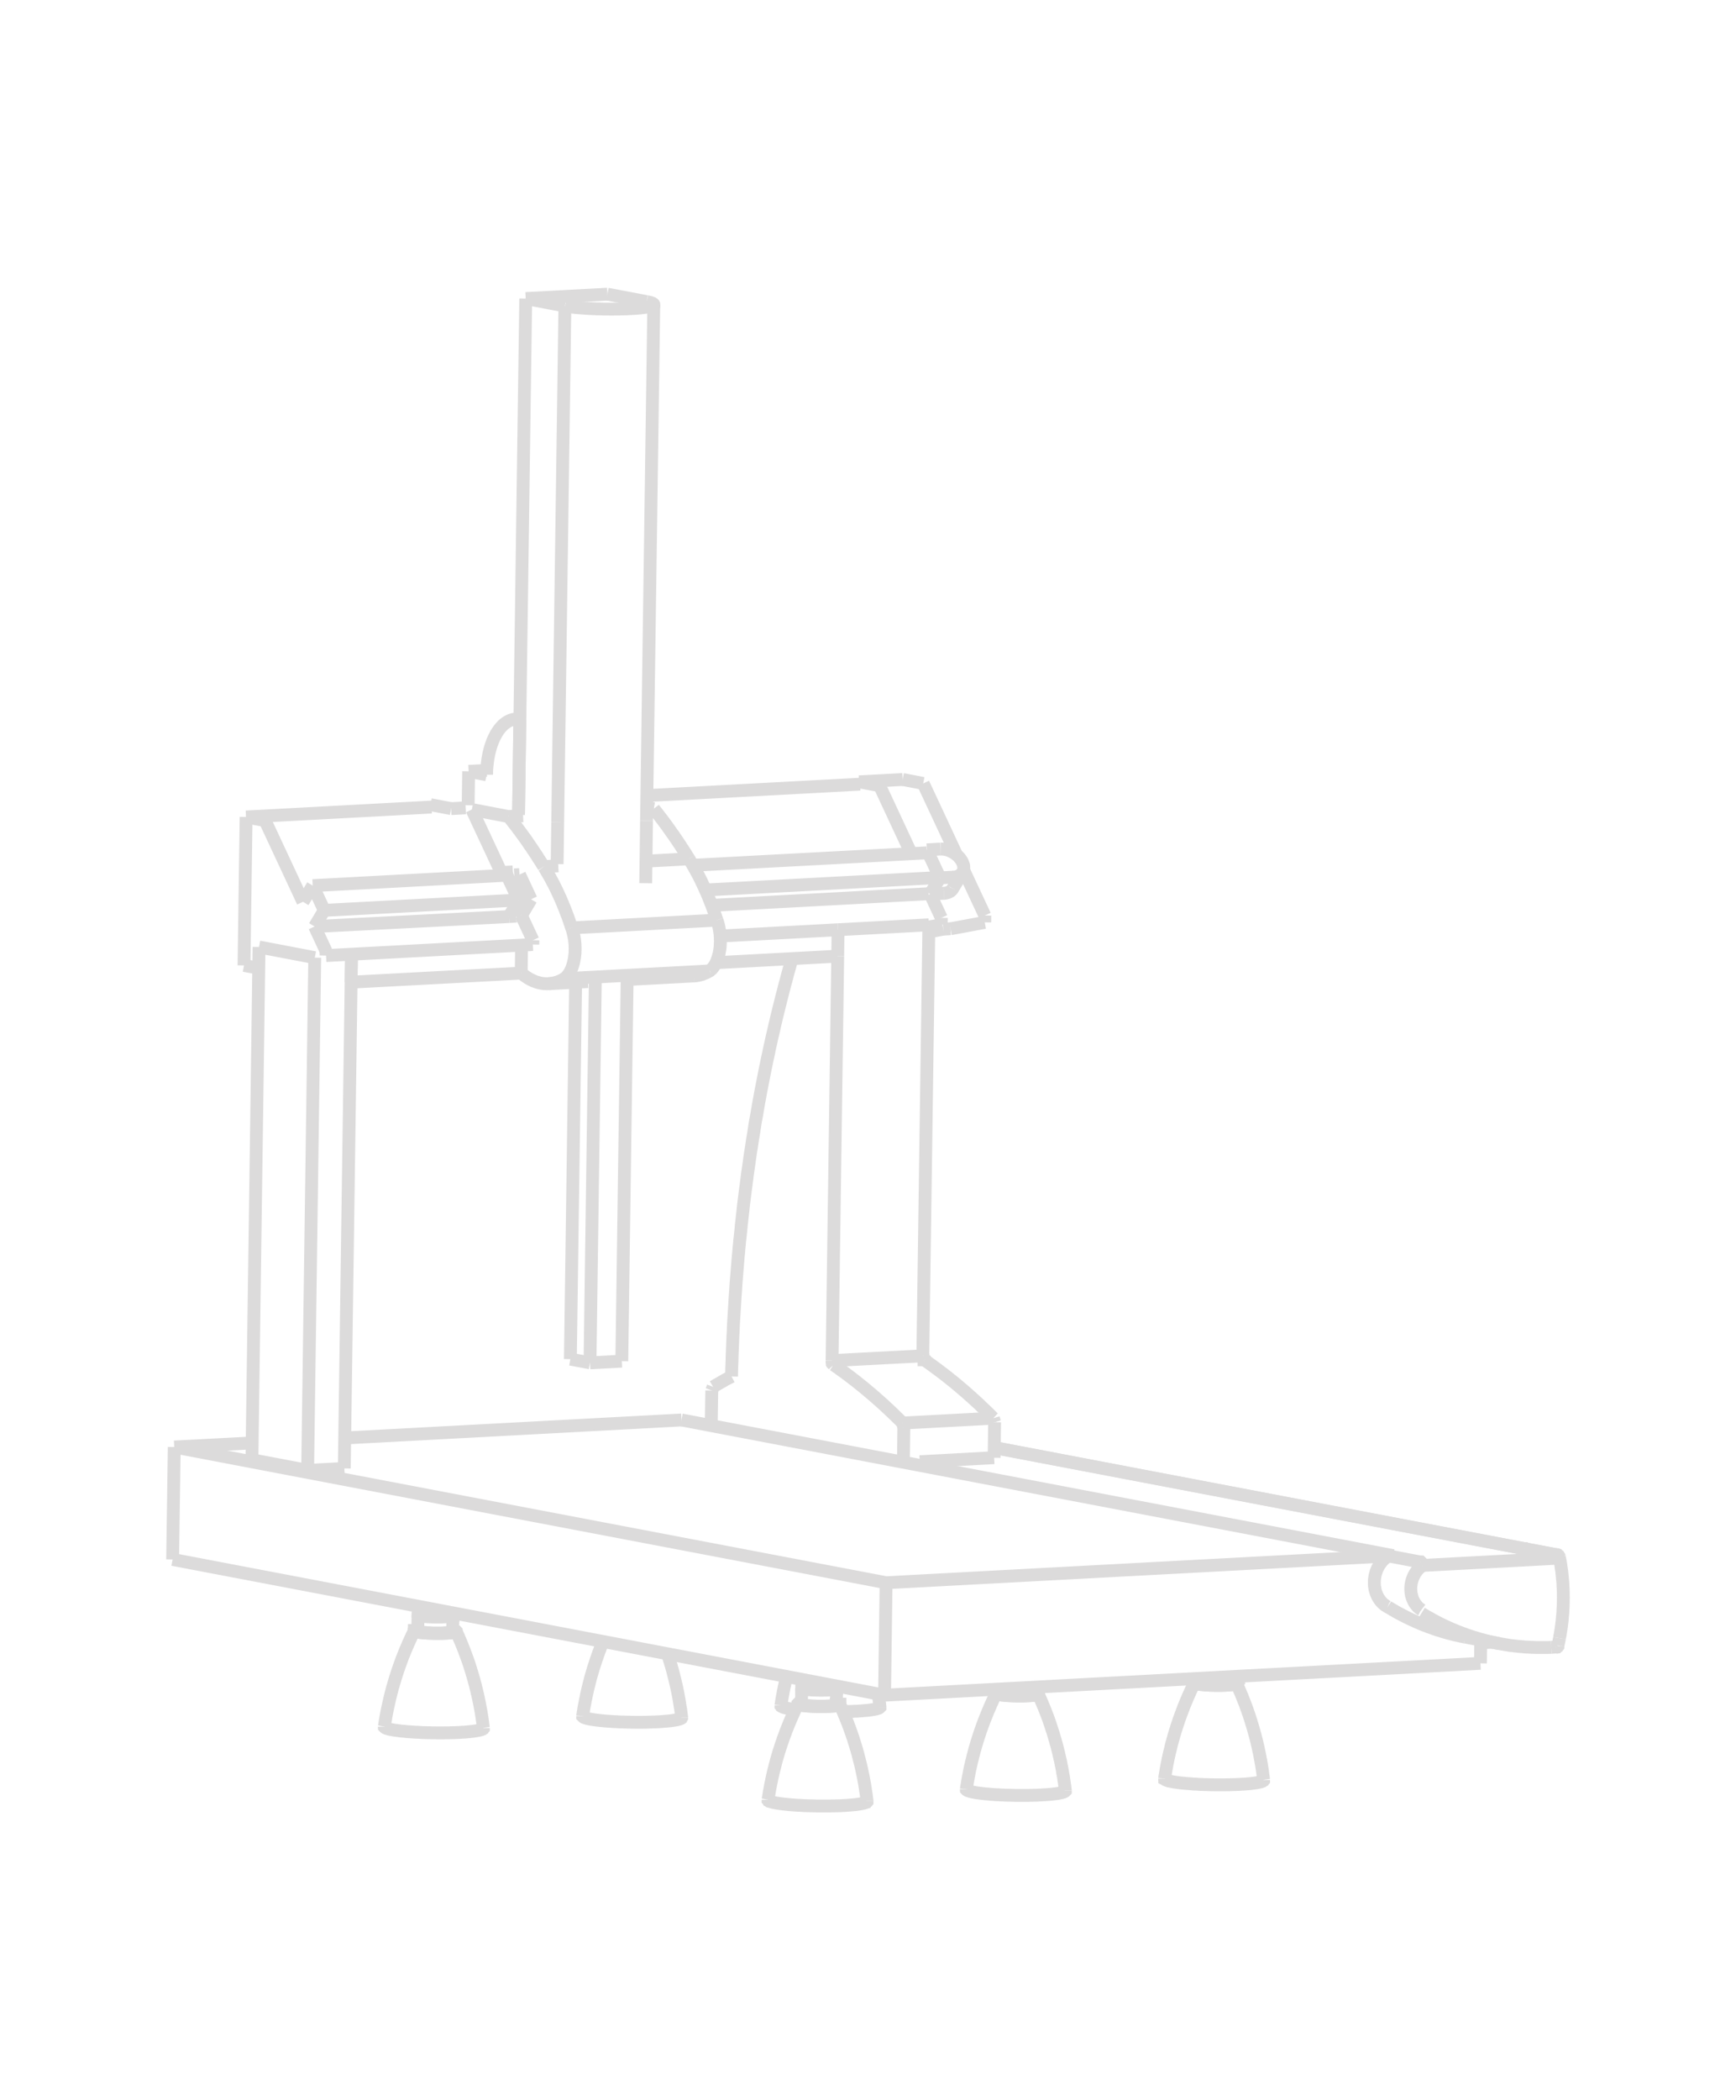 <svg xmlns="http://www.w3.org/2000/svg" viewBox="0 0 215 260"><defs><style>.cls-1{fill:none;stroke:#dcdbdb;stroke-width:1.59px;}</style></defs><title>machine_</title><g id="Linework"><line class="cls-1" x1="65.11" y1="36.96" x2="75.23" y2="36.42"/><line class="cls-1" x1="75.23" y1="36.42" x2="80.08" y2="37.34"/><polyline class="cls-1" points="80.08 37.34 80.16 37.36 80.24 37.37 80.31 37.39 80.38 37.41 80.45 37.42 80.51 37.44 80.57 37.45 80.62 37.47 80.67 37.49 80.72 37.51 80.76 37.52 80.8 37.54 80.83 37.55 80.86 37.57 80.89 37.59 80.91 37.61 80.93 37.62 80.95 37.64 80.96 37.66 80.97 37.68 80.97 37.69 80.97 37.71 80.96 37.72 80.95 37.74 80.94 37.76 80.92 37.78 80.9 37.79 80.87 37.81 80.84 37.82 80.81 37.84 80.77 37.86 80.72 37.88 80.68 37.89 80.63 37.9 80.58 37.92 80.52 37.93 80.46 37.95 80.39 37.97 80.33 37.98 80.25 37.99 80.18 38.01 80.1 38.02 80.02 38.03 79.93 38.05 79.84 38.06 79.75 38.07 79.65 38.09 79.55 38.09 79.45 38.11 79.34 38.12 79.23 38.13 79.13 38.14 79.01 38.15 78.9 38.16 78.77 38.17 78.65 38.18 78.53 38.19 78.4 38.19 78.27 38.2 78.14 38.21 78.01 38.21 77.87 38.22 77.74 38.23 77.6 38.24 77.45 38.24 77.31 38.24 77.17 38.25 77.02 38.25 76.87 38.25 76.73 38.26 76.58 38.26 76.43 38.26 76.28 38.26 76.12 38.26 75.97 38.27 75.81 38.27 75.66 38.27 75.5 38.27 75.35 38.26 75.19 38.26 75.04 38.26 74.88 38.26 74.73 38.26 74.57 38.25 74.42 38.25 74.26 38.24 74.11 38.24 73.96 38.24 73.8 38.23 73.65 38.22 73.5 38.22 73.35 38.21 73.2 38.2 73.06 38.2 72.91 38.19 72.76 38.18 72.62 38.17 72.48 38.16 72.34 38.15 72.2 38.14 72.06 38.13 71.93 38.12 71.8 38.11 71.67 38.1 71.54 38.09 71.42 38.08 71.3 38.07 71.17 38.05 71.06 38.04 70.94 38.03 70.83 38.01 70.72 38 70.62 37.99 70.52 37.98 70.42 37.96 70.32 37.94 70.22 37.93 70.13 37.91 70.05 37.9 69.97 37.88"/><line class="cls-1" x1="69.96" y1="37.88" x2="65.11" y2="36.96"/><polyline class="cls-1" points="131.94 221.67 131.94 221.64 131.92 221.48 131.9 221.32 131.88 221.16 131.86 221 131.83 220.84 131.81 220.68 131.79 220.52 131.76 220.35 131.74 220.2 131.72 220.04 131.69 219.87 131.66 219.72 131.63 219.56 131.6 219.39 131.58 219.24 131.55 219.08 131.52 218.92 131.49 218.76 131.45 218.6 131.42 218.44 131.39 218.28 131.36 218.13 131.33 217.97 131.29 217.81 131.25 217.66 131.22 217.5 131.18 217.34 131.14 217.18 131.11 217.02 131.07 216.87 131.03 216.71 130.99 216.55 130.95 216.39 130.91 216.24 130.87 216.08 130.83 215.92 130.78 215.77 130.74 215.61 130.7 215.46 130.65 215.3 130.6 215.15 130.56 214.99 130.51 214.84 130.47 214.68 130.42 214.53 130.37 214.37 130.32 214.22 130.27 214.07 130.22 213.91 130.17 213.76 130.12 213.6 130.07 213.45 130.02 213.3 129.96 213.14 129.91 212.99 129.86 212.84 129.8 212.69 129.75 212.54 129.69 212.39 129.63 212.23 129.57 212.08 129.51 211.93 129.46 211.78 129.39 211.63 129.34 211.48 129.28 211.34 129.21 211.18 129.15 211.04 129.09 210.89 129.03 210.74 128.96 210.59 128.9 210.44 128.83 210.29 128.77 210.15 128.71 210 128.64 209.85 128.57 209.7 128.56 209.69"/><polyline class="cls-1" points="123.39 209.62 123.34 209.72 123.27 209.86 123.2 210.01 123.13 210.15 123.06 210.3 122.99 210.44 122.92 210.59 122.86 210.74 122.79 210.88 122.72 211.03 122.66 211.18 122.59 211.32 122.53 211.48 122.47 211.62 122.4 211.77 122.34 211.92 122.28 212.07 122.22 212.22 122.16 212.37 122.1 212.52 122.04 212.67 121.98 212.82 121.92 212.97 121.86 213.12 121.81 213.27 121.75 213.42 121.69 213.57 121.64 213.73 121.58 213.88 121.53 214.03 121.47 214.18 121.42 214.33 121.37 214.49 121.32 214.64 121.27 214.8 121.22 214.95 121.17 215.1 121.12 215.26 121.07 215.41 121.02 215.57 120.97 215.72 120.93 215.88 120.88 216.03 120.84 216.19 120.79 216.34 120.75 216.49 120.7 216.66 120.66 216.81 120.62 216.97 120.58 217.13 120.54 217.28 120.49 217.44 120.46 217.59 120.42 217.75 120.38 217.91 120.34 218.06 120.3 218.22 120.27 218.38 120.23 218.54 120.19 218.7 120.16 218.86 120.12 219.01 120.09 219.17 120.06 219.33 120.03 219.49 120 219.65 119.97 219.81 119.93 219.97 119.91 220.13 119.88 220.28 119.85 220.44 119.82 220.6 119.8 220.76 119.77 220.92 119.74 221.08 119.72 221.24 119.69 221.4 119.68 221.5"/><line class="cls-1" x1="128.13" y1="209.7" x2="128.15" y2="208.87"/><line class="cls-1" x1="123.82" y1="209.1" x2="123.82" y2="209.64"/><polyline class="cls-1" points="84.42 212.62 84.42 212.58 84.4 212.42 84.38 212.26 84.36 212.1 84.34 211.94 84.32 211.78 84.3 211.62 84.27 211.46 84.24 211.3 84.22 211.14 84.19 210.98 84.17 210.82 84.14 210.66 84.12 210.5 84.09 210.34 84.06 210.18 84.03 210.02 84 209.86 83.97 209.7 83.94 209.54 83.91 209.38 83.87 209.23 83.84 209.07 83.81 208.91 83.77 208.75 83.74 208.59 83.7 208.44 83.66 208.28 83.63 208.12 83.59 207.96 83.55 207.81 83.51 207.65 83.47 207.49 83.43 207.34 83.39 207.18 83.35 207.02 83.31 206.87 83.27 206.71 83.22 206.56 83.18 206.4 83.14 206.24 83.09 206.09 83.04 205.94 83 205.78 82.95 205.63 82.9 205.47 82.85 205.31 82.81 205.16 82.75 205 82.71 204.85 82.66 204.74"/><polyline class="cls-1" points="74.68 203.22 74.64 203.31 74.58 203.46 74.52 203.61 74.46 203.76 74.4 203.91 74.34 204.06 74.29 204.22 74.23 204.37 74.17 204.52 74.12 204.67 74.07 204.82 74.01 204.97 73.96 205.13 73.91 205.28 73.85 205.43 73.8 205.59 73.75 205.74 73.7 205.9 73.65 206.05 73.6 206.2 73.55 206.36 73.5 206.51 73.45 206.67 73.41 206.82 73.36 206.97 73.32 207.13 73.27 207.28 73.23 207.44 73.18 207.59 73.14 207.75 73.1 207.91 73.06 208.06 73.02 208.22 72.98 208.38 72.94 208.53 72.9 208.69 72.86 208.85 72.82 209.01 72.78 209.16 72.75 209.33 72.71 209.48 72.68 209.64 72.64 209.79 72.61 209.96 72.58 210.12 72.55 210.28 72.51 210.43 72.48 210.59 72.45 210.75 72.42 210.91 72.39 211.06 72.36 211.23 72.33 211.38 72.3 211.54 72.28 211.7 72.25 211.87 72.22 212.02 72.2 212.18 72.17 212.34 72.16 212.45"/><line class="cls-1" x1="118" y1="110.01" x2="119.21" y2="108.01"/><line class="cls-1" x1="181.45" y1="202.67" x2="185.65" y2="203.47"/><path class="cls-1" d="M193.13,192.77a.38.38,0,0,0-.3-.28"/><path class="cls-1" d="M193.13,192.79v0"/><polyline class="cls-1" points="192.95 203.72 192.96 203.64 192.99 203.53 193.01 203.42 193.04 203.31 193.06 203.2 193.08 203.1 193.1 203.01 193.11 202.95 193.13 202.86 193.14 202.8"/><polyline class="cls-1" points="193.14 202.8 193.16 202.68 193.17 202.63 193.19 202.55 193.2 202.46 193.22 202.37 193.24 202.28 193.25 202.17 193.27 202.07 193.29 201.96 193.3 201.85 193.32 201.75 193.34 201.64 193.35 201.53 193.37 201.41 193.38 201.31 193.4 201.19 193.41 201.08 193.42 200.96 193.44 200.85 193.45 200.74 193.47 200.62 193.47 200.5 193.49 200.39 193.5 200.27 193.5 200.16 193.52 200.04 193.53 199.92 193.54 199.8 193.55 199.69 193.56 199.57 193.56 199.45 193.57 199.33 193.57 199.21 193.58 199.1 193.59 198.98 193.59 198.86 193.6 198.74 193.6 198.62 193.6 198.5 193.61 198.39 193.61 198.26 193.61 198.15 193.61 198.03 193.61 197.91 193.62 197.79 193.61 197.67 193.61 197.55 193.61 197.43 193.61 197.31 193.61 197.2 193.61 197.08 193.6 196.96 193.6 196.84 193.59 196.72 193.59 196.6 193.58 196.48 193.57 196.36 193.57 196.24 193.56 196.13 193.56 196 193.55 195.88 193.54 195.77 193.53 195.65 193.52 195.53 193.5 195.41 193.5 195.29 193.48 195.18 193.47 195.06 193.46 194.94 193.45 194.82 193.43 194.7 193.42 194.58 193.41 194.47 193.39 194.35 193.37 194.23 193.35 194.11 193.34 194 193.32 193.88 193.31 193.76 193.29 193.64 193.26 193.53 193.25 193.41 193.23 193.3 193.21 193.18 193.18 193.06 193.16 192.95 193.14 192.83 193.13 192.79"/><line class="cls-1" x1="192.83" y1="192.49" x2="188.84" y2="191.73"/><polyline class="cls-1" points="108.98 211.31 108.98 211.27 108.96 211.11 108.94 210.95 108.92 210.79 108.89 210.63 108.87 210.47 108.85 210.31 108.83 210.15 108.8 209.99 108.78 209.83 108.76 209.71"/><polyline class="cls-1" points="97.42 207.55 97.38 207.69 97.34 207.85 97.3 208.01 97.27 208.17 97.24 208.32 97.2 208.49 97.17 208.65 97.13 208.8 97.1 208.96 97.07 209.12 97.04 209.28 97 209.44 96.98 209.59 96.95 209.75 96.92 209.91 96.89 210.07 96.86 210.23 96.83 210.39 96.81 210.55 96.78 210.71 96.76 210.87 96.73 211.03 96.72 211.13"/><polyline class="cls-1" points="156.5 220.36 156.49 220.33 156.47 220.17 156.46 220.01 156.43 219.85 156.41 219.69 156.39 219.53 156.37 219.36 156.35 219.21 156.32 219.04 156.3 218.88 156.27 218.73 156.25 218.56 156.22 218.4 156.19 218.25 156.16 218.08 156.14 217.92 156.1 217.77 156.07 217.61 156.05 217.45 156.01 217.29 155.98 217.13 155.95 216.97 155.91 216.81 155.88 216.66 155.85 216.5 155.81 216.34 155.78 216.18 155.74 216.02 155.7 215.87 155.67 215.71 155.63 215.55 155.59 215.39 155.55 215.24 155.51 215.08 155.47 214.93 155.43 214.77 155.38 214.61 155.34 214.46 155.3 214.3 155.25 214.15 155.21 213.99 155.16 213.83 155.12 213.68 155.07 213.52 155.02 213.37 154.98 213.22 154.93 213.06 154.88 212.91 154.83 212.75 154.78 212.6 154.73 212.44 154.68 212.29 154.63 212.14 154.57 211.99 154.52 211.83 154.47 211.68 154.41 211.53 154.36 211.38 154.3 211.22 154.25 211.07 154.19 210.92 154.13 210.77 154.07 210.62 154.01 210.47 153.95 210.32 153.89 210.17 153.84 210.02 153.77 209.87 153.71 209.72 153.65 209.58 153.59 209.43 153.52 209.28 153.46 209.13 153.39 208.98 153.33 208.83 153.26 208.69 153.19 208.54 153.13 208.39 153.12 208.38"/><polyline class="cls-1" points="147.94 208.31 147.9 208.4 147.83 208.55 147.76 208.69 147.69 208.84 147.62 208.99 147.55 209.13 147.48 209.28 147.41 209.43 147.35 209.57 147.28 209.72 147.22 209.87 147.15 210.01 147.09 210.16 147.03 210.31 146.96 210.46 146.9 210.61 146.84 210.75 146.78 210.91 146.71 211.06 146.65 211.21 146.59 211.36 146.54 211.51 146.48 211.66 146.42 211.81 146.37 211.96 146.31 212.11 146.25 212.26 146.2 212.41 146.14 212.57 146.09 212.72 146.03 212.87 145.98 213.02 145.93 213.18 145.88 213.33 145.82 213.49 145.78 213.64 145.72 213.79 145.68 213.95 145.63 214.1 145.58 214.25 145.53 214.41 145.48 214.56 145.44 214.72 145.39 214.87 145.35 215.03 145.31 215.18 145.26 215.34 145.22 215.5 145.18 215.66 145.13 215.81 145.09 215.97 145.05 216.13 145.01 216.28 144.98 216.44 144.94 216.59 144.9 216.75 144.86 216.91 144.82 217.06 144.79 217.22 144.75 217.38 144.72 217.54 144.68 217.7 144.65 217.86 144.62 218.01 144.59 218.18 144.55 218.34 144.52 218.5 144.49 218.65 144.47 218.81 144.43 218.97 144.41 219.13 144.38 219.29 144.35 219.45 144.33 219.61 144.3 219.77 144.27 219.93 144.25 220.09 144.24 220.19"/><line class="cls-1" x1="148.38" y1="207.79" x2="148.37" y2="208.33"/><line class="cls-1" x1="152.69" y1="208.39" x2="152.71" y2="207.56"/><line class="cls-1" x1="188.84" y1="191.73" x2="123.14" y2="179.21"/><line class="cls-1" x1="79.97" y1="109.34" x2="80.07" y2="101.62"/><line class="cls-1" x1="80.07" y1="101.62" x2="80.97" y2="37.7"/><line class="cls-1" x1="64.39" y1="89" x2="63.87" y2="89.03"/><line class="cls-1" x1="103.58" y1="211.01" x2="103.61" y2="209.04"/><line class="cls-1" x1="99.29" y1="208.98" x2="99.26" y2="210.96"/><line class="cls-1" x1="102.52" y1="209.02" x2="102.53" y2="208.53"/><line class="cls-1" x1="100.38" y1="208.12" x2="100.37" y2="209"/><polyline class="cls-1" points="107.38 222.98 107.38 222.95 107.36 222.79 107.34 222.63 107.32 222.47 107.3 222.31 107.28 222.15 107.25 221.99 107.23 221.83 107.2 221.67 107.18 221.51 107.16 221.35 107.13 221.19 107.11 221.03 107.08 220.87 107.05 220.71 107.02 220.55 106.99 220.39 106.96 220.23 106.93 220.07 106.9 219.92 106.87 219.75 106.83 219.6 106.8 219.44 106.77 219.28 106.73 219.12 106.7 218.97 106.66 218.81 106.63 218.65 106.59 218.49 106.55 218.34 106.51 218.18 106.47 218.02 106.43 217.87 106.39 217.71 106.35 217.55 106.31 217.4 106.27 217.23 106.23 217.08 106.18 216.92 106.14 216.77 106.1 216.61 106.05 216.46 106 216.3 105.96 216.15 105.91 215.99 105.86 215.84 105.81 215.68 105.76 215.53 105.72 215.38 105.67 215.22 105.62 215.07 105.56 214.91 105.51 214.76 105.46 214.61 105.41 214.46 105.35 214.3 105.3 214.15 105.24 214 105.19 213.85 105.13 213.7 105.07 213.54 105.02 213.39 104.96 213.24 104.9 213.1 104.84 212.94 104.78 212.8 104.72 212.65 104.66 212.49 104.59 212.35 104.53 212.2 104.47 212.05 104.41 211.9 104.34 211.75 104.28 211.6 104.21 211.46 104.15 211.31 104.08 211.17 104.01 211.01 104.01 211"/><polyline class="cls-1" points="98.83 210.93 98.78 211.03 98.71 211.17 98.64 211.32 98.57 211.46 98.5 211.61 98.44 211.75 98.37 211.9 98.3 212.05 98.24 212.19 98.17 212.34 98.1 212.49 98.04 212.64 97.97 212.79 97.91 212.93 97.85 213.08 97.78 213.23 97.72 213.38 97.66 213.53 97.6 213.68 97.54 213.83 97.48 213.98 97.42 214.13 97.36 214.28 97.3 214.43 97.25 214.59 97.19 214.73 97.14 214.89 97.08 215.04 97.02 215.19 96.97 215.34 96.92 215.5 96.87 215.65 96.81 215.8 96.76 215.96 96.71 216.11 96.66 216.26 96.61 216.42 96.56 216.57 96.51 216.72 96.46 216.88 96.41 217.03 96.37 217.19 96.32 217.34 96.28 217.5 96.23 217.66 96.19 217.81 96.14 217.97 96.1 218.12 96.06 218.28 96.02 218.44 95.98 218.59 95.94 218.75 95.9 218.91 95.86 219.06 95.82 219.22 95.78 219.38 95.74 219.54 95.71 219.69 95.67 219.85 95.64 220.01 95.6 220.17 95.57 220.33 95.54 220.48 95.51 220.64 95.47 220.8 95.44 220.96 95.41 221.12 95.38 221.28 95.35 221.44 95.32 221.6 95.29 221.76 95.26 221.91 95.24 222.07 95.21 222.23 95.19 222.4 95.16 222.56 95.14 222.71 95.12 222.81"/><polyline class="cls-1" points="59.87 213.93 59.86 213.9 59.84 213.74 59.82 213.57 59.8 213.41 59.78 213.25 59.76 213.09 59.73 212.93 59.71 212.77 59.69 212.61 59.66 212.45 59.64 212.29 59.61 212.13 59.59 211.97 59.56 211.81 59.53 211.65 59.5 211.49 59.47 211.34 59.44 211.17 59.41 211.01 59.38 210.86 59.35 210.7 59.31 210.54 59.28 210.38 59.25 210.22 59.21 210.06 59.18 209.91 59.15 209.75 59.1 209.59 59.07 209.44 59.03 209.28 59 209.12 58.95 208.97 58.91 208.8 58.88 208.65 58.84 208.49 58.79 208.34 58.75 208.18 58.71 208.02 58.67 207.87 58.62 207.71 58.58 207.56 58.53 207.4 58.48 207.25 58.44 207.09 58.39 206.94 58.34 206.78 58.3 206.63 58.25 206.48 58.2 206.32 58.15 206.16 58.1 206.01 58.05 205.86 58 205.71 57.94 205.55 57.89 205.4 57.83 205.25 57.78 205.1 57.72 204.95 57.67 204.79 57.61 204.65 57.55 204.49 57.5 204.34 57.44 204.19 57.38 204.04 57.32 203.89 57.26 203.74 57.2 203.59 57.14 203.44 57.08 203.29 57.01 203.14 56.95 202.99 56.88 202.85 56.83 202.7 56.76 202.55 56.69 202.4 56.63 202.25 56.56 202.11 56.49 201.96 56.49 201.95"/><polyline class="cls-1" points="51.31 201.88 51.26 201.97 51.2 202.11 51.13 202.26 51.05 202.41 50.98 202.55 50.92 202.7 50.85 202.85 50.78 202.99 50.72 203.14 50.65 203.28 50.58 203.43 50.52 203.58 50.46 203.73 50.39 203.88 50.33 204.03 50.26 204.18 50.2 204.32 50.14 204.48 50.08 204.62 50.02 204.78 49.96 204.92 49.9 205.07 49.84 205.22 49.78 205.38 49.73 205.53 49.67 205.68 49.62 205.83 49.56 205.98 49.51 206.13 49.45 206.29 49.4 206.44 49.35 206.59 49.29 206.75 49.24 206.9 49.19 207.05 49.14 207.21 49.09 207.36 49.05 207.51 48.99 207.67 48.94 207.82 48.9 207.98 48.85 208.13 48.81 208.29 48.76 208.44 48.72 208.6 48.67 208.75 48.62 208.91 48.58 209.06 48.54 209.22 48.5 209.38 48.46 209.53 48.42 209.69 48.38 209.85 48.34 210.01 48.3 210.16 48.26 210.32 48.23 210.48 48.19 210.64 48.16 210.79 48.12 210.95 48.09 211.11 48.05 211.27 48.02 211.43 47.98 211.59 47.95 211.74 47.92 211.9 47.89 212.06 47.86 212.22 47.83 212.38 47.8 212.54 47.77 212.7 47.75 212.86 47.72 213.01 47.69 213.18 47.67 213.34 47.64 213.5 47.62 213.66 47.6 213.76"/><line class="cls-1" x1="51.77" y1="199.92" x2="51.74" y2="201.9"/><line class="cls-1" x1="56.06" y1="201.96" x2="56.09" y2="199.98"/><line class="cls-1" x1="52.86" y1="199.06" x2="52.85" y2="199.94"/><line class="cls-1" x1="55.01" y1="199.97" x2="55.02" y2="199.47"/><line class="cls-1" x1="67.94" y1="121.78" x2="72.82" y2="121.52"/><line class="cls-1" x1="77.67" y1="121.26" x2="85.92" y2="120.82"/><line class="cls-1" x1="109.55" y1="209.86" x2="183.35" y2="205.92"/><line class="cls-1" x1="109.55" y1="209.86" x2="109.74" y2="195.94"/><line class="cls-1" x1="172.56" y1="192.59" x2="109.74" y2="195.94"/><line class="cls-1" x1="183.35" y1="205.92" x2="183.39" y2="203.04"/><line class="cls-1" x1="172.56" y1="192.59" x2="84.4" y2="175.79"/><line class="cls-1" x1="109.74" y1="195.94" x2="21.58" y2="179.14"/><line class="cls-1" x1="84.4" y1="175.79" x2="42.7" y2="178.02"/><line class="cls-1" x1="31.23" y1="178.63" x2="21.58" y2="179.14"/><line class="cls-1" x1="109.55" y1="209.86" x2="21.38" y2="193.06"/><line class="cls-1" x1="21.58" y1="179.14" x2="21.38" y2="193.06"/><polyline class="cls-1" points="119.68 221.5 119.68 221.51 119.68 221.53 119.69 221.55 119.69 221.57 119.71 221.59 119.73 221.6 119.75 221.62 119.78 221.64 119.81 221.66 119.85 221.67 119.89 221.69 119.94 221.71 119.98 221.72 120.03 221.74 120.09 221.76 120.15 221.78 120.22 221.8 120.28 221.81 120.35 221.83 120.43 221.85 120.51 221.86 120.59 221.88 120.68 221.89 120.76 221.91 120.86 221.93 120.96 221.94 121.06 221.96 121.16 221.97 121.26 221.98 121.38 222 121.49 222.01 121.6 222.03 121.72 222.04 121.84 222.05 121.96 222.07 122.09 222.08 122.22 222.09 122.35 222.1 122.49 222.11 122.62 222.13 122.76 222.14 122.9 222.15 123.04 222.16 123.19 222.17 123.33 222.18 123.48 222.19 123.63 222.19 123.78 222.2 123.93 222.21 124.08 222.22 124.24 222.22 124.39 222.23 124.55 222.24 124.71 222.24 124.86 222.25 125.03 222.25 125.18 222.25 125.34 222.26 125.5 222.26 125.67 222.27 125.82 222.27 125.99 222.27 126.15 222.27 126.31 222.27 126.47 222.27 126.63 222.27 126.79 222.27 126.94 222.27 127.1 222.27 127.26 222.27 127.41 222.27 127.57 222.26 127.72 222.26 127.87 222.26 128.03 222.25 128.17 222.25 128.32 222.25 128.46 222.24 128.61 222.23 128.75 222.22 128.89 222.22 129.03 222.21 129.17 222.2 129.3 222.19 129.43 222.19 129.56 222.18 129.68 222.17 129.81 222.16 129.93 222.15 130.04 222.14 130.16 222.13 130.27 222.12 130.38 222.11 130.48 222.09 130.59 222.08 130.68 222.07 130.78 222.06 130.88 222.05 130.96 222.03 131.05 222.02 131.13 222 131.21 221.99 131.28 221.97 131.35 221.96 131.42 221.95 131.48 221.93 131.54 221.91 131.6 221.9 131.65 221.88 131.7 221.87 131.74 221.85 131.77 221.83 131.81 221.82 131.84 221.8 131.87 221.78 131.89 221.77 131.91 221.75 131.93 221.73 131.93 221.71 131.94 221.7 131.94 221.68 131.94 221.67"/><polyline class="cls-1" points="123.77 209.79 123.74 209.79 123.7 209.78 123.67 209.77 123.64 209.76 123.61 209.75 123.59 209.75 123.56 209.74 123.54 209.74 123.51 209.73 123.5 209.72 123.48 209.71 123.46 209.7 123.44 209.7 123.43 209.69 123.42 209.69 123.41 209.68 123.4 209.67 123.39 209.66 123.39 209.65 123.39 209.65 123.39 209.64 123.39 209.63 123.39 209.62 123.39 209.62 123.4 209.61 123.4 209.6 123.41 209.59 123.43 209.59 123.44 209.58 123.45 209.57 123.47 209.57 123.49 209.56 123.51 209.55 123.53 209.54 123.55 209.54 123.58 209.53 123.6 209.53 123.64 209.52 123.66 209.51 123.7 209.51 123.73 209.5 123.76 209.5 123.8 209.49 123.82 209.49"/><polyline class="cls-1" points="128.14 209.55 128.14 209.55 128.18 209.55 128.22 209.56 128.25 209.57 128.29 209.58 128.31 209.58 128.34 209.59 128.37 209.59 128.4 209.6 128.42 209.61 128.44 209.62 128.46 209.63 128.48 209.64 128.5 209.64 128.51 209.65 128.52 209.66 128.54 209.66 128.54 209.67 128.55 209.68 128.56 209.69 128.56 209.69 128.57 209.7 128.57 209.71 128.57 209.72 128.56 209.72 128.56 209.73 128.55 209.74 128.55 209.75 128.54 209.75 128.53 209.76 128.51 209.77 128.5 209.77 128.48 209.78 128.46 209.79 128.44 209.79 128.42 209.8 128.4 209.81 128.38 209.81 128.34 209.82 128.32 209.83 128.29 209.83 128.26 209.84 128.23 209.85 128.19 209.85 128.15 209.85 128.12 209.86 128.08 209.87 128.04 209.87 128 209.88 127.95 209.88 127.91 209.89 127.86 209.89 127.81 209.9 127.76 209.91 127.72 209.91 127.66 209.91 127.61 209.91 127.56 209.92 127.5 209.92 127.45 209.93 127.39 209.93 127.34 209.93 127.28 209.94 127.22 209.94 127.16 209.94 127.1 209.94 127.04 209.95 126.97 209.95 126.91 209.95 126.85 209.95 126.78 209.95 126.72 209.96 126.66 209.96 126.59 209.96 126.52 209.96 126.45 209.96 126.39 209.96 126.32 209.96 126.25 209.96 126.18 209.96 126.12 209.96 126.05 209.96 125.98 209.96 125.92 209.96 125.85 209.96 125.78 209.95 125.71 209.95 125.65 209.95 125.58 209.95 125.51 209.95 125.44 209.94 125.38 209.94 125.31 209.94 125.25 209.94 125.18 209.93 125.12 209.93 125.06 209.92 124.99 209.92 124.93 209.92 124.87 209.91 124.81 209.91 124.75 209.91 124.69 209.9 124.63 209.9 124.57 209.89 124.51 209.89 124.46 209.88 124.4 209.88 124.35 209.87 124.3 209.86 124.25 209.86 124.2 209.85 124.15 209.85 124.1 209.84 124.05 209.84 124.01 209.83 123.97 209.82 123.92 209.82 123.88 209.81 123.84 209.8 123.81 209.79 123.77 209.79"/><polyline class="cls-1" points="128.18 209.55 128.14 209.55 128.14 209.55"/><polyline class="cls-1" points="123.82 209.49 123.8 209.49 123.76 209.5 123.73 209.5 123.7 209.51 123.66 209.51 123.63 209.52 123.6 209.53 123.58 209.53 123.55 209.54 123.53 209.54 123.51 209.55 123.49 209.56 123.47 209.57 123.45 209.57 123.44 209.58 123.43 209.59 123.42 209.59 123.4 209.6 123.4 209.61 123.39 209.62 123.39 209.62 123.39 209.63 123.39 209.64 123.39 209.65 123.39 209.65 123.39 209.66 123.4 209.67 123.41 209.68 123.42 209.68 123.43 209.69 123.44 209.7 123.46 209.7 123.48 209.71 123.5 209.72 123.51 209.73 123.54 209.74 123.56 209.74 123.59 209.75 123.61 209.75 123.64 209.76 123.67 209.77 123.7 209.78 123.74 209.79 123.77 209.79 123.81 209.8 123.85 209.8 123.88 209.81 123.92 209.82 123.97 209.82 124.01 209.83 124.06 209.84 124.1 209.84 124.15 209.85 124.2 209.85 124.25 209.86 124.3 209.86 124.35 209.87 124.4 209.87 124.46 209.88 124.51 209.89 124.57 209.89 124.63 209.9 124.69 209.9 124.75 209.91 124.81 209.91 124.86 209.91 124.93 209.92 124.99 209.92 125.05 209.92 125.12 209.93 125.18 209.93 125.25 209.93 125.31 209.94 125.38 209.94 125.44 209.94 125.51 209.95 125.58 209.95 125.65 209.95 125.71 209.95 125.78 209.95 125.85 209.96 125.92 209.96 125.98 209.96 126.05 209.96 126.12 209.96 126.19 209.96 126.25 209.96 126.32 209.96 126.39 209.96 126.45 209.96 126.52 209.96 126.59 209.96 126.66 209.96 126.72 209.96 126.78 209.95 126.85 209.95 126.91 209.95 126.97 209.95 127.03 209.95 127.1 209.94 127.16 209.94 127.22 209.94 127.28 209.94 127.34 209.93 127.39 209.93 127.45 209.93 127.5 209.92 127.56 209.92 127.61 209.91 127.66 209.91 127.72 209.91 127.76 209.91 127.81 209.9 127.86 209.9 127.91 209.89 127.95 209.89 127.99 209.88 128.04 209.87 128.07 209.87 128.12 209.86 128.15 209.85 128.19 209.85 128.23 209.85 128.26 209.84 128.29 209.83 128.32 209.83 128.35 209.82 128.37 209.81 128.4 209.81 128.42 209.8 128.44 209.79 128.46 209.79 128.48 209.78 128.5 209.77 128.51 209.76 128.53 209.76 128.54 209.75 128.54 209.75 128.55 209.74 128.56 209.73 128.56 209.72 128.57 209.72 128.57 209.71 128.57 209.7 128.56 209.69 128.56 209.69 128.55 209.68 128.54 209.67 128.54 209.66 128.52 209.65 128.51 209.65 128.5 209.64 128.48 209.64 128.46 209.63 128.44 209.62 128.42 209.61 128.4 209.6 128.37 209.6 128.34 209.59 128.31 209.58 128.28 209.58 128.25 209.57 128.22 209.56 128.18 209.55"/><polyline class="cls-1" points="128.13 209.7 128.13 209.71 128.13 209.71 128.13 209.72 128.13 209.73 128.12 209.74 128.11 209.74 128.1 209.75 128.09 209.75 128.08 209.76 128.07 209.76 128.05 209.77 128.03 209.77 128.01 209.78 128 209.79 127.97 209.79 127.95 209.79 127.93 209.8 127.9 209.8 127.88 209.81 127.85 209.81 127.82 209.82 127.79 209.83 127.76 209.83 127.73 209.84 127.7 209.84 127.66 209.85 127.62 209.85 127.59 209.85 127.55 209.86 127.51 209.86 127.47 209.86 127.43 209.87 127.39 209.87 127.34 209.87 127.3 209.88 127.25 209.88 127.2 209.88 127.16 209.89 127.11 209.89 127.06 209.89 127.01 209.9 126.96 209.9 126.91 209.9 126.86 209.9 126.81 209.9 126.75 209.91 126.7 209.91 126.65 209.91 126.59 209.91 126.54 209.91 126.49 209.91 126.43 209.91 126.38 209.91 126.32 209.91 126.26 209.91 126.21 209.91 126.15 209.91 126.09 209.91 126.04 209.91 125.98 209.91 125.92 209.91 125.87 209.91 125.81 209.91 125.75 209.91 125.7 209.9 125.65 209.9 125.59 209.9 125.54 209.9 125.48 209.9 125.42 209.89 125.37 209.89 125.31 209.89 125.26 209.89 125.21 209.88 125.16 209.88 125.1 209.88 125.05 209.87 125 209.87 124.95 209.87 124.9 209.86 124.86 209.86 124.81 209.85 124.76 209.85 124.71 209.85 124.67 209.84 124.62 209.84 124.58 209.84 124.54 209.83 124.5 209.83 124.45 209.82 124.41 209.81 124.38 209.81 124.33 209.8 124.3 209.8 124.27 209.79 124.23 209.79 124.2 209.78 124.17 209.78 124.14 209.77 124.11 209.77 124.08 209.76 124.05 209.75 124.03 209.75 124.01 209.75 123.98 209.74 123.97 209.73 123.94 209.72 123.92 209.72 123.91 209.71 123.89 209.7 123.88 209.7 123.86 209.69 123.85 209.69 123.84 209.68 123.84 209.68 123.83 209.67 123.82 209.66 123.82 209.66 123.82 209.65 123.81 209.65"/><polyline class="cls-1" points="72.16 212.45 72.16 212.46 72.16 212.48 72.17 212.49 72.18 212.51 72.2 212.53 72.22 212.55 72.24 212.56 72.27 212.58 72.3 212.6 72.33 212.62 72.38 212.64 72.42 212.65 72.47 212.67 72.52 212.69 72.57 212.7 72.63 212.72 72.69 212.74 72.76 212.75 72.84 212.77 72.91 212.79 72.99 212.81 73.07 212.82 73.16 212.84 73.25 212.85 73.34 212.87 73.44 212.88 73.54 212.9 73.64 212.91 73.75 212.93 73.86 212.94 73.97 212.96 74.08 212.97 74.2 212.98 74.32 213 74.44 213.01 74.57 213.02 74.7 213.03 74.83 213.05 74.97 213.06 75.1 213.07 75.24 213.08 75.38 213.09 75.52 213.1 75.67 213.11 75.81 213.12 75.96 213.13 76.11 213.14 76.26 213.14 76.41 213.15 76.57 213.16 76.72 213.17 76.88 213.18 77.03 213.18 77.19 213.18 77.35 213.19 77.51 213.19 77.67 213.2 77.83 213.2 77.99 213.2 78.15 213.21 78.31 213.21 78.47 213.21 78.63 213.22 78.79 213.22 78.95 213.22 79.11 213.22 79.27 213.22 79.43 213.22 79.59 213.22 79.74 213.21 79.9 213.21 80.05 213.21 80.2 213.2 80.36 213.2 80.5 213.19 80.66 213.19 80.8 213.18 80.95 213.18 81.09 213.18 81.23 213.17 81.37 213.16 81.51 213.16 81.65 213.15 81.78 213.14 81.91 213.13 82.04 213.12 82.16 213.11 82.28 213.1 82.41 213.09 82.53 213.08 82.64 213.07 82.75 213.06 82.86 213.05 82.97 213.04 83.07 213.03 83.17 213.01 83.26 213 83.35 212.99 83.44 212.97 83.53 212.96 83.61 212.95 83.69 212.93 83.77 212.92 83.83 212.91 83.9 212.89 83.97 212.87 84.02 212.86 84.08 212.84 84.13 212.83 84.17 212.81 84.22 212.8 84.26 212.78 84.3 212.76 84.33 212.75 84.35 212.73 84.38 212.71 84.39 212.69 84.41 212.68 84.42 212.66 84.42 212.65 84.42 212.62 84.42 212.62"/><polyline class="cls-1" points="103.05 168.44 103.05 168.46 103.05 168.49 103.05 168.5 103.05 168.52 103.05 168.54 103.05 168.56 103.06 168.58 103.06 168.6 103.06 168.62 103.07 168.64 103.07 168.66 103.08 168.68 103.08 168.7 103.09 168.71 103.09 168.73 103.09 168.75 103.1 168.76 103.1 168.78 103.11 168.8 103.12 168.81 103.13 168.82 103.13 168.84 103.14 168.85 103.15 168.87 103.16 168.88 103.17 168.89 103.18 168.9 103.19 168.91 103.19 168.92 103.2 168.93 103.21 168.94 103.22 168.95 103.23 168.96"/><polyline class="cls-1" points="103.23 168.96 103.38 169.06 103.53 169.17 103.68 169.27 103.83 169.37 103.97 169.48 104.12 169.59 104.27 169.7 104.42 169.8 104.57 169.91 104.71 170.01 104.86 170.13 105.01 170.24 105.16 170.35 105.3 170.46 105.45 170.57 105.6 170.69 105.74 170.8 105.89 170.91 106.04 171.03 106.18 171.14 106.33 171.26 106.47 171.38 106.62 171.5 106.77 171.61 106.91 171.73 107.06 171.85 107.2 171.97 107.35 172.09 107.5 172.22 107.64 172.34 107.78 172.46 107.93 172.58 108.08 172.71 108.22 172.83 108.37 172.96 108.51 173.08 108.65 173.21 108.8 173.34 108.94 173.46 109.09 173.6 109.23 173.72 109.37 173.85 109.52 173.98 109.66 174.12 109.8 174.25 109.94 174.38 110.09 174.51 110.23 174.65 110.37 174.78 110.52 174.92 110.66 175.06 110.8 175.19 110.94 175.33 111.08 175.47 111.22 175.6 111.37 175.75 111.51 175.88 111.65 176.03 111.79 176.17"/><line class="cls-1" x1="111.79" y1="176.17" x2="111.94" y2="176.67"/><line class="cls-1" x1="111.94" y1="176.67" x2="111.89" y2="180.57"/><line class="cls-1" x1="88.09" y1="176.04" x2="88.15" y2="172.14"/><line class="cls-1" x1="88.15" y1="172.14" x2="88.32" y2="171.69"/><polyline class="cls-1" points="88.32 171.69 88.47 171.6 88.62 171.51 88.77 171.42 88.92 171.34 89.07 171.25 89.23 171.16 89.38 171.07 89.53 170.99 89.68 170.9 89.83 170.81 89.99 170.73 90.14 170.65 90.3 170.57 90.45 170.49 90.6 170.41"/><polyline class="cls-1" points="90.6 170.41 90.61 169.91 90.62 169.41 90.64 168.91 90.66 168.41 90.67 167.91 90.69 167.41 90.71 166.91 90.73 166.41 90.75 165.91 90.77 165.41 90.8 164.92 90.82 164.42 90.84 163.92 90.87 163.43 90.9 162.93 90.93 162.44 90.96 161.94 90.99 161.44 91.02 160.95 91.05 160.45 91.09 159.96 91.12 159.47 91.15 158.97 91.19 158.48 91.23 157.99 91.27 157.49 91.31 157 91.35 156.51 91.39 156.02 91.43 155.53 91.48 155.04 91.52 154.55 91.57 154.06 91.61 153.58 91.67 153.09 91.72 152.6 91.77 152.11 91.81 151.63 91.87 151.14 91.92 150.66 91.98 150.17 92.03 149.69 92.08 149.21 92.14 148.72 92.2 148.24 92.26 147.76 92.32 147.28 92.39 146.79 92.45 146.31 92.51 145.84 92.57 145.35 92.64 144.88 92.71 144.4 92.78 143.93 92.84 143.45 92.91 142.98 92.98 142.5 93.06 142.03 93.13 141.55 93.2 141.08 93.28 140.61 93.36 140.14 93.43 139.66 93.5 139.19 93.58 138.72 93.67 138.26 93.75 137.79 93.83 137.32 93.91 136.86 93.99 136.39 94.08 135.93 94.16 135.46 94.25 135 94.34 134.54 94.43 134.08 94.52 133.62 94.61 133.16 94.7 132.7 94.79 132.24 94.89 131.78 94.98 131.33 95.08 130.87 95.18 130.42 95.27 129.96 95.37 129.51 95.47 129.06 95.57 128.6 95.67 128.16 95.78 127.71 95.88 127.26 95.98 126.81 96.09 126.36 96.19 125.92 96.3 125.47 96.41 125.03 96.52 124.59 96.63 124.15 96.74 123.7 96.85 123.27 96.97 122.82 97.08 122.39 97.19 121.95 97.31 121.52 97.43 121.08 97.54 120.64 97.66 120.21 97.78 119.78 97.9 119.35 98.03 118.92 98.09 118.67"/><line class="cls-1" x1="103.75" y1="118.37" x2="103.05" y2="168.44"/><polyline class="cls-1" points="114.47 168.36 114.63 168.46 114.77 168.56 114.92 168.67 115.07 168.77 115.22 168.88 115.37 168.99 115.51 169.09 115.66 169.2 115.81 169.31 115.95 169.42 116.11 169.53 116.25 169.64 116.4 169.75 116.54 169.86 116.69 169.97 116.84 170.08 116.99 170.2 117.13 170.31 117.28 170.43 117.43 170.54 117.57 170.66 117.72 170.78 117.86 170.89 118.01 171.01 118.16 171.13 118.3 171.25 118.45 171.37 118.59 171.49 118.74 171.61 118.88 171.74 119.03 171.86 119.17 171.98 119.32 172.11 119.46 172.23 119.61 172.36 119.75 172.48 119.9 172.61 120.04 172.74 120.18 172.87 120.33 172.99 120.47 173.13 120.61 173.25 120.76 173.39 120.9 173.52 121.05 173.65 121.19 173.78 121.33 173.91 121.47 174.05 121.61 174.19 121.76 174.32 121.9 174.46 122.04 174.59 122.18 174.73 122.33 174.87 122.47 175.01 122.61 175.14 122.75 175.29 122.89 175.43 123.03 175.56"/><line class="cls-1" x1="123.03" y1="175.57" x2="111.79" y2="176.17"/><line class="cls-1" x1="123.03" y1="175.57" x2="123.18" y2="176.07"/><line class="cls-1" x1="123.18" y1="176.07" x2="123.12" y2="180.47"/><line class="cls-1" x1="123.12" y1="180.46" x2="113.91" y2="180.96"/><line class="cls-1" x1="115.04" y1="114.49" x2="103.79" y2="115.1"/><line class="cls-1" x1="114.29" y1="167.85" x2="103.05" y2="168.44"/><line class="cls-1" x1="115.04" y1="114.49" x2="114.29" y2="167.85"/><polyline class="cls-1" points="114.29 167.85 114.29 167.86 114.29 167.89 114.29 167.91 114.3 167.92 114.3 167.94 114.3 167.97 114.3 167.98 114.31 168 114.31 168.02 114.31 168.04 114.32 168.06 114.32 168.07 114.32 168.09 114.33 168.11 114.33 168.13 114.34 168.14 114.34 168.16 114.35 168.18 114.36 168.19 114.36 168.21 114.37 168.22 114.38 168.24 114.38 168.25 114.39 168.27 114.4 168.28 114.41 168.29 114.42 168.3 114.43 168.31 114.44 168.32 114.44 168.34 114.45 168.34 114.47 168.35 114.47 168.36"/><line class="cls-1" x1="116.58" y1="113.63" x2="115.2" y2="110.68"/><line class="cls-1" x1="116.57" y1="114.48" x2="116.58" y2="113.63"/><line class="cls-1" x1="115.03" y1="114.76" x2="116.57" y2="114.48"/><line class="cls-1" x1="106.39" y1="96.79" x2="106.38" y2="97.09"/><line class="cls-1" x1="108.94" y1="97.27" x2="106.39" y2="96.79"/><line class="cls-1" x1="112.86" y1="105.68" x2="108.94" y2="97.27"/><line class="cls-1" x1="114.79" y1="105.21" x2="114.56" y2="105.59"/><line class="cls-1" x1="116.41" y1="108.68" x2="114.79" y2="105.2"/><line class="cls-1" x1="115.2" y1="110.68" x2="116.41" y2="108.68"/><line class="cls-1" x1="115.2" y1="110.68" x2="116.89" y2="110.59"/><polyline class="cls-1" points="116.89 110.59 116.94 110.59 116.99 110.58 117.04 110.58 117.08 110.57 117.13 110.56 117.18 110.55 117.22 110.54 117.27 110.53 117.31 110.52 117.36 110.5 117.4 110.49 117.44 110.48 117.48 110.46 117.52 110.44 117.56 110.42 117.6 110.4 117.63 110.38 117.67 110.36 117.7 110.33 117.74 110.31 117.77 110.28 117.8 110.26 117.83 110.23 117.86 110.2 117.89 110.17 117.91 110.14 117.94 110.11 117.96 110.08 117.98 110.05 118 110.01"/><line class="cls-1" x1="121.97" y1="113.34" x2="119.33" y2="107.69"/><line class="cls-1" x1="118.47" y1="105.84" x2="114.34" y2="96.99"/><line class="cls-1" x1="116.41" y1="108.68" x2="118.1" y2="108.59"/><line class="cls-1" x1="114.79" y1="105.21" x2="116.47" y2="105.11"/><polyline class="cls-1" points="116.48 105.11 116.53 105.11 116.58 105.11 116.63 105.11 116.68 105.11 116.73 105.11 116.78 105.12 116.84 105.12 116.89 105.13 116.94 105.14 117 105.15 117.05 105.16 117.11 105.17 117.16 105.18 117.21 105.19 117.27 105.21 117.32 105.22 117.38 105.24 117.43 105.26 117.48 105.27 117.54 105.3 117.59 105.31 117.64 105.34 117.7 105.36 117.75 105.38 117.81 105.41 117.86 105.43 117.91 105.47 117.96 105.49 118.01 105.52 118.06 105.55 118.11 105.58 118.16 105.61 118.21 105.64 118.26 105.68 118.31 105.71 118.35 105.75 118.4 105.78 118.45 105.82 118.49 105.86 118.53 105.89 118.58 105.93 118.62 105.97 118.66 106.01 118.7 106.05 118.74 106.09 118.78 106.13 118.82 106.17 118.85 106.22 118.89 106.26 118.92 106.3 118.96 106.35 118.98 106.39 119.02 106.44 119.05 106.48 119.08 106.53 119.1 106.57 119.13 106.61 119.15 106.66 119.17 106.7 119.2 106.75 119.22 106.8 119.23 106.84 119.25 106.89 119.27 106.93 119.29 106.98 119.3 107.02 119.31 107.06 119.33 107.11 119.33 107.16 119.34 107.2 119.35 107.25 119.35 107.29 119.36 107.33 119.36 107.38 119.36 107.42 119.36 107.46 119.36 107.51 119.36 107.55 119.35 107.59 119.34 107.63 119.34 107.67 119.33 107.71 119.32 107.75 119.31 107.79 119.3 107.83 119.28 107.86 119.27 107.9 119.25 107.94 119.23 107.97 119.21 108 119.19 108.04 119.17 108.07 119.14 108.11 119.12 108.14 119.09 108.17 119.06 108.2 119.04 108.22 119.01 108.25 118.97 108.28 118.94 108.3 118.91 108.33 118.87 108.35 118.84 108.38 118.8 108.4 118.76 108.42 118.73 108.43 118.69 108.45 118.65 108.47 118.61 108.49 118.56 108.5 118.52 108.52 118.48 108.53 118.43 108.54 118.39 108.55 118.34 108.56 118.29 108.57 118.24 108.58 118.19 108.58 118.15 108.58 118.1 108.59"/><line class="cls-1" x1="121.96" y1="114.19" x2="121.97" y2="113.34"/><line class="cls-1" x1="115.02" y1="115.37" x2="116.82" y2="115.03"/><line class="cls-1" x1="117.72" y1="114.98" x2="121.96" y2="114.19"/><line class="cls-1" x1="116.82" y1="115.03" x2="117.72" y2="114.98"/><line class="cls-1" x1="106.39" y1="96.79" x2="111.79" y2="96.5"/><line class="cls-1" x1="114.34" y1="96.99" x2="111.79" y2="96.5"/><polyline class="cls-1" points="176.05 199.29 176.01 199.26 175.97 199.24 175.93 199.21 175.89 199.19 175.85 199.16 175.81 199.13 175.78 199.1 175.74 199.07 175.7 199.04 175.66 199 175.63 198.97 175.59 198.94 175.56 198.9 175.53 198.86 175.49 198.83 175.46 198.79 175.43 198.75 175.4 198.72 175.37 198.68 175.34 198.63 175.3 198.59 175.28 198.55 175.25 198.51 175.22 198.47 175.19 198.43 175.17 198.38 175.14 198.34 175.12 198.29 175.09 198.25 175.07 198.2 175.05 198.16 175.02 198.1 175 198.06 174.98 198.01 174.96 197.96 174.94 197.91 174.93 197.87 174.91 197.81 174.89 197.77 174.87 197.71 174.86 197.66 174.85 197.61 174.83 197.56 174.81 197.51 174.81 197.46 174.79 197.4 174.78 197.35 174.77 197.3 174.76 197.25 174.76 197.19 174.75 197.14 174.75 197.08 174.74 197.03 174.73 196.97 174.73 196.92 174.73 196.86 174.72 196.81 174.72 196.75 174.72 196.7 174.72 196.64 174.72 196.59 174.72 196.53 174.73 196.48 174.73 196.42 174.74 196.37 174.74 196.31 174.75 196.25 174.76 196.21 174.76 196.15 174.77 196.1 174.78 196.04 174.79 195.99 174.8 195.93 174.81 195.88 174.83 195.82 174.84 195.77 174.86 195.72 174.87 195.66 174.89 195.61 174.9 195.56 174.92 195.5 174.94 195.45 174.96 195.4 174.98 195.35 175 195.3 175.02 195.25 175.04 195.2 175.07 195.15 175.09 195.1 175.11 195.04 175.14 195 175.16 194.95 175.19 194.9 175.22 194.85 175.24 194.81 175.27 194.76 175.3 194.72 175.33 194.67 175.36 194.63 175.39 194.58 175.42 194.54 175.45 194.5 175.49 194.46 175.52 194.41 175.55 194.37 175.59 194.33 175.63 194.29 175.66 194.26 175.7 194.22 175.73 194.18 175.77 194.15 175.81 194.11 175.85 194.07 175.88 194.04 175.92 194 175.97 193.97 176 193.94 176.04 193.91 176.08 193.88 176.13 193.85"/><polyline class="cls-1" points="176.13 193.85 176.13 193.83 176.13 193.81 176.13 193.79 176.13 193.77 176.12 193.75 176.12 193.73 176.12 193.71 176.12 193.69 176.11 193.67 176.11 193.65 176.1 193.63 176.1 193.61 176.09 193.59 176.09 193.57 176.08 193.56 176.07 193.54 176.07 193.52 176.07 193.51 176.06 193.5 176.05 193.49 176.04 193.47 176.03 193.46 176.03 193.45 176.02 193.44 176 193.43 175.99 193.41 175.99 193.41 175.98 193.4 175.97 193.4 175.96 193.39 175.95 193.39 175.94 193.39 175.93 193.38"/><line class="cls-1" x1="176.13" y1="193.85" x2="176.13" y2="193.8"/><line class="cls-1" x1="176.13" y1="193.8" x2="192.96" y2="192.9"/><line class="cls-1" x1="192.72" y1="203.9" x2="192.12" y2="203.94"/><polyline class="cls-1" points="192.12 203.94 191.97 203.95 191.83 203.95 191.68 203.96 191.54 203.96 191.4 203.96 191.25 203.96 191.11 203.96 190.96 203.96 190.82 203.96 190.68 203.96 190.53 203.96 190.39 203.96 190.24 203.96 190.1 203.95 189.95 203.95 189.81 203.94 189.66 203.94 189.52 203.93 189.38 203.92 189.24 203.91 189.09 203.91 188.95 203.9 188.8 203.89 188.66 203.87 188.52 203.86 188.38 203.85 188.23 203.84 188.09 203.82 187.94 203.81 187.8 203.79 187.66 203.78 187.52 203.76 187.38 203.74 187.23 203.73 187.09 203.71 186.95 203.69 186.81 203.67 186.66 203.64 186.52 203.62 186.38 203.6 186.24 203.57 186.1 203.55 185.96 203.53 185.81 203.5 185.67 203.47 185.54 203.45 185.39 203.42 185.25 203.39 185.11 203.36 184.97 203.33 184.83 203.3 184.69 203.27 184.56 203.24 184.41 203.21 184.27 203.17 184.14 203.14 183.99 203.1 183.86 203.07 183.72 203.03 183.58 202.99 183.44 202.96 183.3 202.92 183.16 202.88 183.03 202.84 182.88 202.79 182.75 202.75 182.62 202.71 182.47 202.67 182.34 202.63 182.2 202.58 182.07 202.54 181.93 202.49 181.79 202.45 181.66 202.4 181.52 202.35 181.39 202.3 181.25 202.25 181.11 202.2 180.98 202.15 180.85 202.1 180.71 202.05 180.58 202 180.44 201.95 180.31 201.89 180.18 201.83 180.04 201.78 179.91 201.72 179.78 201.67 179.64 201.61 179.51 201.55 179.38 201.49 179.25 201.43 179.12 201.37 178.98 201.31 178.86 201.25 178.72 201.19 178.59 201.12 178.46 201.06 178.34 201 178.2 200.93 178.07 200.86 177.95 200.8 177.81 200.73 177.69 200.66 177.56 200.59 177.43 200.53 177.3 200.45 177.18 200.38 177.05 200.31 176.92 200.24 176.8 200.17 176.67 200.1 176.54 200.02 176.42 199.95 176.29 199.87 176.17 199.8 176.04 199.72"/><polyline class="cls-1" points="171.94 192.63 171.89 192.66 171.84 192.69 171.8 192.72 171.75 192.76 171.69 192.79 171.65 192.83 171.6 192.87 171.55 192.91 171.51 192.94 171.46 192.99 171.42 193.03 171.37 193.07 171.33 193.11 171.28 193.16 171.24 193.21 171.2 193.25 171.16 193.3 171.12 193.35 171.08 193.4 171.04 193.44 171 193.5 170.97 193.54 170.93 193.6 170.89 193.65 170.85 193.7 170.82 193.76 170.79 193.81 170.75 193.87 170.72 193.92 170.69 193.98 170.66 194.04 170.64 194.09 170.6 194.15 170.58 194.21 170.55 194.27 170.53 194.33 170.5 194.39 170.48 194.45 170.45 194.51 170.44 194.57 170.41 194.64 170.39 194.7 170.38 194.76 170.36 194.83 170.34 194.89 170.32 194.95 170.31 195.02 170.29 195.08 170.28 195.15 170.27 195.21 170.26 195.27 170.25 195.34 170.24 195.41 170.23 195.47 170.22 195.54 170.22 195.6 170.22 195.67 170.21 195.74 170.21 195.8 170.21 195.86 170.21 195.93 170.21 195.99 170.21 196.06 170.21 196.12 170.22 196.19 170.22 196.25 170.22 196.32 170.23 196.38 170.24 196.45 170.25 196.51 170.26 196.57 170.28 196.63 170.28 196.7 170.3 196.76 170.31 196.82 170.32 196.88 170.34 196.94 170.36 197.01 170.38 197.07 170.4 197.13 170.42 197.19 170.44 197.25 170.46 197.31 170.49 197.36 170.51 197.42 170.53 197.47 170.56 197.53 170.59 197.59 170.61 197.64 170.64 197.7 170.67 197.75 170.7 197.8 170.73 197.85 170.76 197.9 170.8 197.95 170.83 198 170.87 198.05 170.9 198.1 170.94 198.15 170.97 198.2 171.01 198.24 171.05 198.29 171.09 198.33 171.13 198.37 171.17 198.42 171.21 198.46 171.25 198.5 171.29 198.53 171.34 198.57 171.38 198.61 171.43 198.64 171.47 198.68 171.52 198.71 171.56 198.75 171.61 198.78 171.66 198.81 171.71 198.84 171.75 198.87 171.81 198.9 171.86 198.92"/><line class="cls-1" x1="171.94" y1="192.62" x2="175.93" y2="193.38"/><polyline class="cls-1" points="175.93 193.38 175.94 193.39 175.95 193.39 175.96 193.39 175.97 193.4 175.98 193.4 175.99 193.41 175.99 193.41 176 193.42 176.01 193.43 176.02 193.44 176.03 193.45 176.03 193.46 176.04 193.47 176.05 193.48 176.06 193.49 176.06 193.5 176.07 193.52 176.07 193.53 176.08 193.54 176.09 193.56 176.09 193.57 176.1 193.58 176.1 193.6 176.11 193.62 176.11 193.63 176.11 193.65 176.12 193.66 176.12 193.69 176.12 193.7 176.13 193.72 176.13 193.73 176.13 193.75 176.13 193.77 176.13 193.78 176.13 193.8"/><polyline class="cls-1" points="192.96 192.9 192.96 192.88 192.96 192.87 192.96 192.85 192.95 192.84 192.95 192.82 192.95 192.8 192.95 192.78 192.94 192.77 192.94 192.75 192.94 192.74 192.94 192.72 192.93 192.7 192.93 192.69 192.92 192.67 192.92 192.66 192.91 192.64 192.91 192.63 192.9 192.62 192.89 192.6 192.89 192.59 192.88 192.58 192.87 192.56 192.86 192.56 192.86 192.55 192.85 192.54 192.84 192.53 192.84 192.52 192.82 192.51 192.82 192.51 192.81 192.5 192.8 192.5 192.79 192.49 192.78 192.49 192.77 192.48 192.76 192.48"/><line class="cls-1" x1="192.76" y1="192.48" x2="188.77" y2="191.73"/><polyline class="cls-1" points="171.86 198.92 171.98 199 172.11 199.07 172.23 199.15 172.36 199.22 172.48 199.3 172.61 199.37 172.74 199.44 172.86 199.52 172.99 199.59 173.12 199.66 173.24 199.73 173.37 199.79 173.5 199.86 173.63 199.93 173.75 200 173.88 200.06 174.02 200.13 174.14 200.2 174.27 200.26 174.4 200.32 174.54 200.39 174.66 200.45 174.8 200.51 174.93 200.57 175.06 200.63 175.19 200.69 175.32 200.75 175.45 200.81 175.59 200.87 175.72 200.92 175.85 200.98 175.98 201.04 176.12 201.09 176.25 201.15 176.39 201.2 176.52 201.25 176.66 201.3 176.79 201.35 176.92 201.41 177.06 201.45 177.19 201.5 177.33 201.55 177.47 201.6 177.6 201.65 177.74 201.69 177.87 201.74 178.01 201.79 178.15 201.83 178.28 201.87 178.42 201.91 178.56 201.96 178.7 202 178.83 202.04 178.97 202.08 179.11 202.12 179.25 202.16 179.39 202.2 179.53 202.23 179.67 202.27 179.81 202.31 179.95 202.34 180.08 202.38 180.22 202.41 180.36 202.44 180.5 202.47 180.64 202.5 180.78 202.53 180.93 202.57 181.06 202.59 181.2 202.62 181.34 202.65 181.45 202.67"/><polyline class="cls-1" points="192.72 203.91 192.74 203.91 192.76 203.91 192.78 203.9 192.8 203.9"/><polyline class="cls-1" points="192.8 203.9 192.82 203.9 192.84 203.89 192.85 203.89 192.86 203.88 192.87 203.88 192.88 203.87 192.88 203.86 192.89 203.85 192.91 203.84 192.92 203.82 192.92 203.81 192.93 203.79 192.94 203.78 192.94 203.77"/><polyline class="cls-1" points="188.84 191.73 188.83 191.72 188.82 191.72 188.8 191.72 188.79 191.72 188.78 191.72"/><polyline class="cls-1" points="96.72 211.13 96.72 211.15 96.72 211.17 96.73 211.18 96.74 211.2 96.75 211.22 96.77 211.23 96.79 211.25 96.83 211.27 96.85 211.29 96.89 211.31 96.93 211.32 96.98 211.34 97.02 211.36 97.07 211.38 97.13 211.39 97.19 211.41 97.25 211.43 97.32 211.44 97.39 211.46 97.47 211.48 97.55 211.49 97.63 211.51 97.72 211.53 97.81 211.54 97.9 211.55 97.99 211.57 98.09 211.59 98.2 211.6 98.31 211.62 98.42 211.63 98.49 211.64"/><polyline class="cls-1" points="104.41 211.9 104.46 211.9 104.61 211.9 104.76 211.89 104.91 211.89 105.06 211.88 105.21 211.88 105.36 211.87 105.5 211.87 105.65 211.87 105.79 211.85 105.93 211.85 106.07 211.85 106.2 211.84 106.34 211.83 106.47 211.82 106.59 211.81 106.72 211.8 106.84 211.79 106.96 211.78 107.08 211.77 107.2 211.76 107.31 211.75 107.42 211.74 107.53 211.73 107.63 211.72 107.73 211.7 107.82 211.69 107.91 211.68 108 211.66 108.09 211.65 108.17 211.64 108.25 211.62 108.32 211.61 108.39 211.59 108.46 211.58 108.52 211.56 108.58 211.55 108.64 211.53 108.69 211.51 108.73 211.5 108.78 211.48 108.82 211.47 108.85 211.45 108.88 211.44 108.91 211.42 108.93 211.4 108.95 211.38 108.96 211.37 108.98 211.35 108.98 211.33 108.98 211.31 108.98 211.31"/><polyline class="cls-1" points="144.24 220.19 144.24 220.2 144.24 220.22 144.25 220.24 144.25 220.26 144.27 220.27 144.29 220.29 144.31 220.31 144.34 220.33 144.37 220.34 144.41 220.36 144.45 220.38 144.49 220.4 144.54 220.41 144.59 220.43 144.65 220.45 144.71 220.46 144.77 220.49 144.84 220.5 144.91 220.52 144.99 220.53 145.07 220.55 145.15 220.56 145.24 220.58 145.32 220.6 145.41 220.61 145.51 220.63 145.61 220.64 145.72 220.66 145.82 220.67 145.93 220.69 146.04 220.7 146.16 220.72 146.28 220.73 146.4 220.74 146.52 220.76 146.65 220.76 146.78 220.78 146.91 220.79 147.04 220.8 147.18 220.81 147.31 220.82 147.46 220.83 147.6 220.84 147.74 220.86 147.89 220.87 148.04 220.87 148.19 220.88 148.33 220.89 148.49 220.9 148.64 220.91 148.79 220.91 148.95 220.92 149.11 220.93 149.26 220.93 149.42 220.93 149.59 220.94 149.74 220.94 149.9 220.95 150.06 220.95 150.22 220.95 150.38 220.96 150.54 220.96 150.71 220.96 150.86 220.96 151.03 220.96 151.19 220.96 151.34 220.96 151.5 220.96 151.66 220.96 151.82 220.96 151.97 220.95 152.12 220.95 152.28 220.95 152.43 220.94 152.58 220.94 152.73 220.93 152.88 220.93 153.02 220.93 153.16 220.92 153.31 220.91 153.45 220.91 153.59 220.9 153.72 220.89 153.85 220.88 153.99 220.88 154.11 220.87 154.24 220.86 154.36 220.85 154.48 220.84 154.6 220.83 154.72 220.82 154.83 220.81 154.94 220.8 155.04 220.78 155.14 220.77 155.24 220.76 155.34 220.75 155.43 220.73 155.52 220.72 155.6 220.71 155.69 220.69 155.77 220.68 155.84 220.66 155.91 220.65 155.98 220.63 156.04 220.62 156.1 220.6 156.16 220.59 156.21 220.57 156.25 220.56 156.3 220.54 156.33 220.52 156.37 220.51 156.4 220.49 156.43 220.47 156.45 220.45 156.47 220.44 156.48 220.42 156.49 220.4 156.5 220.39 156.5 220.37 156.5 220.36"/><polyline class="cls-1" points="152.74 208.24 152.7 208.24 152.69 208.24"/><polyline class="cls-1" points="148.38 208.17 148.36 208.18 148.32 208.18 148.29 208.19 148.25 208.2 148.22 208.2 148.19 208.21 148.16 208.22 148.14 208.22 148.11 208.23 148.09 208.23 148.07 208.24 148.04 208.25 148.03 208.26 148.01 208.26 148 208.27 147.99 208.28 147.97 208.28 147.96 208.29 147.95 208.3 147.95 208.3 147.94 208.31 147.94 208.32 147.94 208.33 147.94 208.33 147.94 208.34 147.95 208.35 147.96 208.36 147.96 208.37 147.97 208.37 147.99 208.38 148 208.38 148.02 208.39 148.03 208.4 148.05 208.41 148.07 208.42 148.09 208.43 148.12 208.43 148.14 208.44 148.17 208.44 148.2 208.45 148.23 208.46 148.26 208.47 148.29 208.47 148.33 208.48 148.36 208.49 148.4 208.49 148.44 208.5 148.48 208.5 148.53 208.51 148.57 208.52 148.61 208.53 148.66 208.53 148.71 208.54 148.75 208.54 148.8 208.55 148.85 208.55 148.91 208.56 148.96 208.56 149.02 208.57 149.07 208.58 149.13 208.58 149.19 208.59 149.24 208.59 149.3 208.59 149.36 208.6 149.42 208.6 149.49 208.6 149.55 208.61 149.61 208.61 149.68 208.62 149.74 208.62 149.8 208.62 149.87 208.63 149.94 208.63 150 208.63 150.07 208.64 150.14 208.64 150.2 208.64 150.27 208.64 150.34 208.64 150.41 208.65 150.47 208.65 150.54 208.65 150.61 208.65 150.68 208.65 150.74 208.65 150.81 208.65 150.88 208.65 150.94 208.65 151.01 208.65 151.08 208.65 151.15 208.65 151.21 208.65 151.28 208.65 151.34 208.64 151.41 208.64 151.47 208.64 151.53 208.64 151.59 208.64 151.66 208.63 151.72 208.63 151.78 208.63 151.84 208.63 151.9 208.62 151.95 208.62 152.01 208.62 152.06 208.61 152.12 208.61 152.17 208.6 152.22 208.6 152.27 208.59 152.32 208.59 152.37 208.59 152.42 208.58 152.47 208.58 152.51 208.57 152.55 208.57 152.59 208.56 152.63 208.56 152.68 208.55 152.71 208.54 152.75 208.54 152.78 208.53 152.81 208.53 152.84 208.52 152.88 208.51 152.9 208.51 152.93 208.5 152.96 208.49 152.98 208.49 153 208.48 153.02 208.48 153.04 208.47 153.06 208.46 153.07 208.45 153.08 208.45 153.1 208.44 153.1 208.44 153.11 208.43 153.12 208.42 153.12 208.41 153.12 208.4 153.12 208.4 153.12 208.39 153.12 208.38 153.12 208.38 153.11 208.37 153.1 208.36 153.09 208.35 153.08 208.34 153.07 208.34 153.06 208.33 153.04 208.32 153.02 208.32 153 208.31 152.98 208.3 152.95 208.29 152.93 208.28 152.9 208.28 152.87 208.27 152.84 208.27 152.81 208.26 152.78 208.25 152.74 208.24"/><polyline class="cls-1" points="148.33 208.48 148.29 208.47 148.26 208.47 148.23 208.46 148.2 208.45 148.17 208.44 148.14 208.44 148.12 208.43 148.09 208.43 148.07 208.42 148.05 208.41 148.03 208.4 148.01 208.39 148 208.38 147.99 208.38 147.98 208.37 147.97 208.37 147.95 208.36 147.95 208.35 147.94 208.34 147.94 208.33 147.94 208.33 147.94 208.32 147.94 208.31 147.95 208.3 147.95 208.3 147.96 208.29 147.97 208.28 147.99 208.28 148 208.27 148.01 208.26 148.03 208.26 148.04 208.25 148.07 208.24 148.09 208.23 148.11 208.23 148.14 208.22 148.16 208.22 148.19 208.21 148.22 208.2 148.25 208.2 148.29 208.19 148.32 208.18 148.36 208.18 148.38 208.17"/><polyline class="cls-1" points="152.7 208.23 152.7 208.24 152.74 208.24 152.78 208.25 152.81 208.26 152.84 208.27 152.87 208.27 152.9 208.28 152.93 208.28 152.95 208.29 152.97 208.3 153 208.31 153.02 208.32 153.04 208.32 153.06 208.33 153.07 208.33 153.08 208.35 153.1 208.35 153.1 208.36 153.11 208.37 153.12 208.38 153.12 208.38 153.12 208.39 153.13 208.4 153.13 208.4 153.12 208.41 153.12 208.42 153.11 208.43 153.1 208.44 153.1 208.44 153.08 208.45 153.07 208.46 153.06 208.46 153.04 208.47 153.02 208.48 153 208.48 152.98 208.49 152.95 208.49 152.93 208.5 152.9 208.51 152.88 208.51 152.84 208.52 152.82 208.53 152.78 208.53 152.75 208.54 152.71 208.54 152.68 208.55 152.63 208.56 152.59 208.56 152.55 208.57 152.51 208.57 152.47 208.58 152.42 208.58 152.37 208.59 152.32 208.59 152.27 208.59 152.22 208.6 152.17 208.6 152.12 208.61 152.06 208.61 152.01 208.61 151.95 208.62 151.9 208.62 151.84 208.62 151.78 208.63 151.72 208.63 151.66 208.63 151.59 208.63 151.53 208.64 151.47 208.64 151.41 208.64 151.34 208.64 151.28 208.65 151.21 208.65 151.15 208.65 151.08 208.65 151.01 208.65 150.95 208.65 150.88 208.65 150.81 208.65 150.74 208.65 150.68 208.65 150.61 208.65 150.54 208.65 150.47 208.65 150.41 208.65 150.34 208.64 150.27 208.64 150.2 208.64 150.14 208.64 150.07 208.63 150 208.63 149.94 208.63 149.87 208.63 149.8 208.62 149.74 208.62 149.68 208.62 149.61 208.61 149.55 208.61 149.49 208.6 149.42 208.6 149.36 208.6 149.31 208.59 149.25 208.59 149.19 208.59 149.13 208.58 149.07 208.58 149.02 208.57 148.96 208.57 148.91 208.56 148.86 208.55 148.81 208.55 148.75 208.54 148.71 208.54 148.66 208.53 148.61 208.53 148.57 208.52 148.53 208.51 148.48 208.51 148.44 208.5 148.4 208.49 148.36 208.49 148.33 208.48"/><polyline class="cls-1" points="148.69 208.46 148.72 208.47 148.76 208.47 148.79 208.48 148.83 208.48 148.86 208.49 148.9 208.49 148.94 208.5 148.97 208.5 149.01 208.51 149.05 208.51 149.09 208.52 149.14 208.52 149.18 208.53 149.22 208.53 149.27 208.53 149.31 208.54 149.36 208.54 149.41 208.54 149.46 208.55 149.51 208.56 149.56 208.56 149.61 208.56 149.66 208.57 149.71 208.57 149.77 208.57 149.82 208.58 149.87 208.58 149.93 208.58 149.98 208.58 150.04 208.59 150.09 208.59 150.15 208.59 150.2 208.59 150.25 208.59 150.31 208.59 150.37 208.59 150.42 208.59 150.48 208.59 150.54 208.6 150.6 208.6 150.65 208.6 150.71 208.6 150.77 208.6 150.82 208.6 150.88 208.6 150.93 208.6 150.99 208.6 151.04 208.6 151.1 208.6 151.16 208.59 151.21 208.59 151.26 208.59 151.31 208.59 151.37 208.59 151.41 208.59 151.47 208.59 151.52 208.59 151.57 208.58 151.62 208.58 151.67 208.58 151.72 208.58 151.76 208.57 151.81 208.57 151.85 208.57 151.9 208.56 151.94 208.56 151.98 208.56 152.02 208.55 152.06 208.55 152.1 208.54 152.15 208.54 152.18 208.53 152.21 208.53 152.25 208.53 152.28 208.52 152.31 208.52 152.35 208.51 152.38 208.51 152.41 208.5 152.43 208.5 152.46 208.49 152.48 208.49 152.51 208.49 152.53 208.48 152.55 208.48 152.57 208.47 152.59 208.46 152.61 208.46 152.62 208.45 152.63 208.44 152.65 208.44 152.66 208.44 152.67 208.43 152.68 208.42 152.68 208.42 152.69 208.41 152.69 208.4 152.69 208.4 152.69 208.39"/><polyline class="cls-1" points="148.37 208.33 148.37 208.34 148.38 208.35 148.38 208.35 148.39 208.36 148.39 208.37 148.4 208.37 148.41 208.38 148.42 208.38 148.43 208.39 148.45 208.39 148.47 208.4 148.48 208.41 148.5 208.41 148.52 208.42 148.54 208.43 148.57 208.43 148.59 208.44 148.61 208.44 148.64 208.45 148.67 208.45 148.69 208.46"/><polyline class="cls-1" points="188.78 191.72 188.79 191.72 188.8 191.72 188.82 191.72 188.83 191.72 188.84 191.73"/><line class="cls-1" x1="184.79" y1="203.31" x2="183.38" y2="203.38"/><line class="cls-1" x1="183.38" y1="203.38" x2="183.39" y2="203.04"/><line class="cls-1" x1="69.96" y1="37.88" x2="69.07" y2="101.81"/><line class="cls-1" x1="64.22" y1="100.88" x2="65.11" y2="36.96"/><line class="cls-1" x1="62.94" y1="113.27" x2="63.03" y2="113.47"/><line class="cls-1" x1="63.93" y1="113.42" x2="63.03" y2="113.47"/><line class="cls-1" x1="57.67" y1="100.01" x2="55.87" y2="100.11"/><line class="cls-1" x1="53.31" y1="99.92" x2="53.32" y2="99.62"/><line class="cls-1" x1="53.32" y1="99.62" x2="55.87" y2="100.11"/><line class="cls-1" x1="63.52" y1="107.94" x2="62.62" y2="107.99"/><line class="cls-1" x1="65.14" y1="111.42" x2="64.24" y2="111.47"/><line class="cls-1" x1="62.62" y1="107.99" x2="64.24" y2="111.47"/><line class="cls-1" x1="62.38" y1="108.37" x2="62.62" y2="107.99"/><line class="cls-1" x1="64.24" y1="111.47" x2="63.03" y2="113.47"/><line class="cls-1" x1="64.38" y1="89.07" x2="64.22" y2="100.88"/><polyline class="cls-1" points="60.26 95.91 60.26 95.81 60.27 95.72 60.27 95.62 60.27 95.52 60.27 95.42 60.28 95.32 60.28 95.22 60.29 95.12 60.3 95.02 60.31 94.93 60.31 94.83 60.33 94.73 60.34 94.63 60.35 94.54 60.36 94.44 60.37 94.35 60.38 94.25 60.4 94.16 60.41 94.06 60.42 93.97 60.44 93.88 60.46 93.78 60.47 93.69 60.49 93.6 60.51 93.51 60.52 93.42 60.54 93.33 60.56 93.24 60.59 93.14 60.61 93.06 60.63 92.97 60.65 92.89 60.67 92.8 60.7 92.71 60.72 92.63 60.74 92.54 60.77 92.46 60.8 92.37 60.82 92.29 60.85 92.21 60.88 92.13 60.91 92.05 60.94 91.97 60.96 91.89 60.99 91.81 61.03 91.74 61.05 91.66 61.09 91.58 61.12 91.51 61.16 91.44 61.19 91.36 61.22 91.29 61.26 91.22 61.29 91.15 61.33 91.09 61.36 91.02 61.4 90.95 61.43 90.88 61.48 90.82 61.51 90.76 61.55 90.69 61.59 90.63 61.63 90.57 61.67 90.51 61.71 90.45 61.75 90.39 61.79 90.34 61.83 90.28 61.88 90.23 61.92 90.17 61.96 90.12 62 90.07 62.05 90.02 62.09 89.97 62.13 89.93 62.18 89.88 62.22 89.83 62.27 89.79 62.31 89.74 62.36 89.7 62.41 89.66 62.46 89.62 62.5 89.59 62.55 89.55 62.6 89.52 62.64 89.48 62.69 89.45 62.74 89.42 62.79 89.38 62.84 89.35 62.89 89.32 62.94 89.3 62.99 89.27 63.04 89.25 63.09 89.22 63.14 89.2 63.19 89.18 63.24 89.16 63.29 89.14 63.34 89.13 63.39 89.11 63.44 89.1 63.49 89.08 63.55 89.07 63.6 89.06 63.65 89.05 63.7 89.04 63.75 89.04 63.81 89.03 63.86 89.03 63.91 89.03 63.96 89.03 64.02 89.03 64.07 89.03 64.12 89.03 64.17 89.03 64.23 89.04 64.28 89.05 64.33 89.06 64.39 89.07"/><line class="cls-1" x1="57.98" y1="99.69" x2="58.04" y2="95.49"/><line class="cls-1" x1="58.04" y1="95.49" x2="60.26" y2="95.92"/><line class="cls-1" x1="60.28" y1="95.37" x2="58.04" y2="95.49"/><line class="cls-1" x1="38.99" y1="118.56" x2="32.08" y2="117.24"/><line class="cls-1" x1="38.1" y1="182.03" x2="38.98" y2="118.56"/><line class="cls-1" x1="31.2" y1="180.72" x2="38.1" y2="182.03"/><line class="cls-1" x1="31.2" y1="180.72" x2="32.08" y2="117.24"/><line class="cls-1" x1="42.64" y1="181.79" x2="43.53" y2="118.31"/><line class="cls-1" x1="38.1" y1="182.03" x2="42.65" y2="181.79"/><line class="cls-1" x1="73.73" y1="121.36" x2="73.07" y2="168.72"/><line class="cls-1" x1="73.07" y1="168.72" x2="70.64" y2="168.26"/><line class="cls-1" x1="70.64" y1="168.26" x2="71.29" y2="121.6"/><line class="cls-1" x1="77.01" y1="168.51" x2="77.67" y2="121.15"/><line class="cls-1" x1="73.07" y1="168.72" x2="77.01" y2="168.51"/><polyline class="cls-1" points="103.63 210.87 103.59 210.86 103.58 210.86"/><polyline class="cls-1" points="99.26 210.8 99.24 210.8 99.2 210.81 99.17 210.81 99.14 210.82 99.11 210.82 99.08 210.83 99.05 210.84 99.02 210.85 98.99 210.85 98.97 210.86 98.95 210.86 98.93 210.87 98.91 210.88 98.89 210.89 98.88 210.89 98.87 210.9 98.86 210.91 98.85 210.91 98.84 210.92 98.83 210.93 98.83 210.93 98.83 210.95 98.83 210.95 98.83 210.96 98.83 210.97 98.83 210.97 98.84 210.98 98.85 210.99 98.86 211 98.87 211 98.89 211.01 98.9 211.01 98.92 211.02 98.94 211.03 98.95 211.04 98.98 211.05 99 211.06 99.03 211.06 99.05 211.07 99.08 211.07 99.11 211.08 99.14 211.09 99.18 211.1 99.21 211.1 99.25 211.11 99.29 211.12 99.33 211.12 99.36 211.13 99.41 211.13 99.45 211.14 99.5 211.15 99.54 211.16 99.59 211.16 99.64 211.17 99.69 211.17 99.74 211.18 99.79 211.18 99.84 211.19 99.9 211.19 99.95 211.2 100.01 211.2 100.07 211.21 100.13 211.21 100.19 211.22 100.25 211.22 100.31 211.22 100.37 211.23 100.43 211.23 100.5 211.24 100.56 211.24 100.63 211.24 100.69 211.25 100.76 211.25 100.82 211.25 100.89 211.26 100.95 211.26 101.02 211.26 101.09 211.26 101.15 211.26 101.22 211.27 101.29 211.27 101.36 211.27 101.42 211.27 101.49 211.27 101.56 211.27 101.63 211.27 101.7 211.27 101.76 211.27 101.83 211.27 101.9 211.27 101.96 211.27 102.03 211.27 102.09 211.27 102.16 211.27 102.23 211.27 102.29 211.27 102.36 211.26 102.42 211.26 102.48 211.26 102.54 211.26 102.6 211.25 102.66 211.25 102.72 211.25 102.78 211.25 102.84 211.24 102.89 211.24 102.95 211.23 103 211.23 103.05 211.22 103.11 211.22 103.16 211.22 103.21 211.22 103.25 211.21 103.31 211.21 103.35 211.2 103.4 211.2 103.44 211.19 103.48 211.18 103.52 211.18 103.56 211.17 103.6 211.17 103.63 211.17 103.67 211.16 103.7 211.15 103.73 211.15 103.76 211.14 103.79 211.13 103.82 211.12 103.84 211.12 103.86 211.11 103.89 211.11 103.91 211.1 103.92 211.09 103.94 211.08 103.95 211.08 103.97 211.07 103.98 211.06 103.99 211.06 104 211.05 104 211.04 104.01 211.03 104.01 211.03 104.01 211.02 104.01 211.01 104.01 211 104 211 103.99 210.99 103.99 210.98 103.98 210.98 103.96 210.97 103.95 210.96 103.94 210.96 103.92 210.95 103.9 210.94 103.88 210.93 103.86 210.92 103.83 210.91 103.81 210.91 103.78 210.9 103.75 210.9 103.73 210.89 103.69 210.88 103.66 210.87 103.63 210.87"/><polyline class="cls-1" points="103.58 211.01 103.58 211.02 103.58 211.03 103.57 211.03 103.57 211.04 103.56 211.05 103.55 211.05 103.54 211.06 103.53 211.06 103.52 211.07 103.51 211.07 103.49 211.08 103.47 211.08 103.46 211.09 103.44 211.1 103.42 211.1 103.39 211.11 103.37 211.12 103.35 211.12 103.32 211.12 103.29 211.13 103.27 211.13 103.23 211.14 103.2 211.14 103.17 211.15 103.14 211.15 103.1 211.16 103.06 211.16 103.03 211.17 102.99 211.17 102.95 211.17 102.91 211.17 102.87 211.18 102.83 211.18 102.78 211.19 102.74 211.19 102.69 211.19 102.65 211.2 102.6 211.2 102.55 211.2 102.5 211.21 102.46 211.21 102.41 211.21 102.36 211.21 102.3 211.21 102.25 211.22 102.2 211.22 102.14 211.22 102.09 211.22 102.04 211.22 101.99 211.22 101.93 211.22 101.88 211.22 101.82 211.22 101.76 211.22 101.71 211.22 101.65 211.22 101.59 211.22 101.54 211.22 101.48 211.22 101.42 211.22 101.36 211.22 101.31 211.22 101.25 211.22 101.2 211.22 101.14 211.22 101.09 211.22 101.03 211.21 100.97 211.21 100.92 211.21 100.86 211.21 100.81 211.2 100.76 211.2 100.7 211.2 100.65 211.2 100.6 211.19 100.55 211.19 100.5 211.19 100.44 211.18 100.39 211.18 100.34 211.17 100.3 211.17 100.25 211.17 100.2 211.16 100.16 211.16 100.11 211.15 100.06 211.15 100.02 211.15 99.98 211.14 99.94 211.14 99.89 211.13 99.86 211.12 99.82 211.12 99.78 211.12 99.74 211.11 99.71 211.11 99.67 211.1 99.64 211.1 99.61 211.09 99.58 211.08 99.55 211.08 99.52 211.07 99.5 211.06 99.47 211.06 99.45 211.06 99.43 211.05 99.41 211.04 99.38 211.04 99.36 211.03 99.35 211.02 99.34 211.02 99.32 211.01 99.31 211 99.3 211 99.29 211 99.28 210.99 99.27 210.98 99.26 210.97 99.26 210.97 99.26 210.96 99.26 210.96"/><polyline class="cls-1" points="103.29 208.91 103.25 208.91 103.22 208.9 103.19 208.9 103.16 208.89 103.12 208.88 103.08 208.88 103.05 208.87 103.01 208.87 102.97 208.86 102.93 208.86 102.89 208.85 102.84 208.85 102.8 208.84 102.76 208.84 102.71 208.84 102.67 208.83 102.62 208.83 102.57 208.83 102.53 208.82"/><polyline class="cls-1" points="100.37 208.79 100.36 208.79 100.31 208.79 100.26 208.79 100.22 208.8 100.17 208.8 100.13 208.8 100.08 208.81 100.04 208.81 100 208.81 99.95 208.82 99.92 208.82 99.88 208.83 99.84 208.83 99.8 208.84 99.76 208.84 99.73 208.84 99.7 208.84 99.66 208.85 99.63 208.85 99.6 208.86 99.57 208.86 99.55 208.87 99.52 208.88 99.49 208.88 99.47 208.89 99.45 208.9 99.43 208.9 99.41 208.91 99.39 208.91 99.37 208.91 99.36 208.92 99.35 208.93 99.33 208.93 99.32 208.94 99.31 208.95 99.3 208.95 99.3 208.96 99.29 208.96 99.29 208.97 99.29 208.98 99.29 208.98 99.29 208.99 99.29 208.99 99.29 209 99.3 209.01 99.31 209.01 99.31 209.02 99.32 209.02 99.34 209.03 99.35 209.04 99.36 209.04 99.38 209.05 99.39 209.06 99.42 209.06 99.43 209.06 99.45 209.07 99.47 209.08 99.5 209.09 99.52 209.09 99.55 209.1 99.58 209.1 99.61 209.11 99.64 209.12 99.67 209.12 99.7 209.12 99.73 209.13 99.77 209.13 99.81 209.14 99.84 209.15 99.88 209.15 99.92 209.16 99.96 209.16 100 209.16 100.05 209.17 100.09 209.17 100.14 209.18 100.18 209.18 100.23 209.19 100.27 209.19 100.32 209.2 100.37 209.2 100.42 209.2 100.47 209.21 100.52 209.21 100.58 209.22 100.63 209.22 100.68 209.22 100.73 209.22 100.78 209.22 100.84 209.23 100.89 209.23 100.94 209.23 101 209.23 101.06 209.23 101.11 209.24 101.17 209.24 101.23 209.24 101.28 209.24 101.34 209.24 101.4 209.24 101.45 209.24 101.51 209.25 101.57 209.25 101.62 209.25 101.68 209.25 101.73 209.25 101.79 209.25 101.84 209.25 101.9 209.25 101.96 209.24 102.01 209.24 102.06 209.24 102.12 209.24 102.17 209.24 102.22 209.24 102.28 209.24 102.33 209.24 102.38 209.23 102.43 209.23 102.48 209.23 102.53 209.23 102.58 209.22 102.63 209.22 102.67 209.22 102.72 209.22 102.77 209.22 102.81 209.21 102.85 209.21 102.89 209.21 102.94 209.2 102.98 209.2 103.02 209.19 103.05 209.19 103.09 209.19 103.13 209.18 103.16 209.18 103.2 209.17 103.23 209.16 103.26 209.16 103.29 209.16 103.32 209.15 103.35 209.15 103.37 209.14 103.4 209.14 103.42 209.13 103.44 209.13 103.47 209.12 103.48 209.12 103.5 209.11 103.52 209.11 103.53 209.1 103.55 209.09 103.56 209.09 103.57 209.08 103.58 209.08 103.59 209.07 103.6 209.06 103.6 209.06 103.6 209.05 103.61 209.05 103.61 209.04 103.61 209.03 103.6 209.03 103.6 209.02 103.59 209.01 103.58 209.01 103.58 209 103.57 209 103.56 208.99 103.54 208.98 103.53 208.98 103.52 208.97 103.5 208.97 103.48 208.96 103.46 208.95 103.44 208.95 103.42 208.94 103.39 208.94 103.37 208.93 103.34 208.92 103.31 208.92 103.28 208.91"/><polyline class="cls-1" points="102.53 209.02 102.53 209.03 102.53 209.03 102.53 209.03 102.52 209.04 102.52 209.04 102.52 209.04 102.51 209.05 102.5 209.05 102.5 209.05 102.49 209.06 102.48 209.06 102.47 209.06 102.47 209.06 102.46 209.06 102.44 209.07 102.43 209.07 102.42 209.07 102.41 209.08 102.4 209.08 102.38 209.08 102.37 209.08 102.35 209.09 102.34 209.09 102.32 209.09 102.31 209.09 102.29 209.1 102.27 209.1 102.25 209.1 102.23 209.1 102.21 209.11 102.19 209.11 102.17 209.11 102.15 209.11 102.13 209.11 102.1 209.11 102.09 209.12 102.06 209.12 102.04 209.12 102.01 209.12 101.99 209.12 101.96 209.12 101.94 209.12 101.91 209.12 101.89 209.12 101.86 209.12 101.83 209.12 101.81 209.12 101.78 209.12 101.75 209.13 101.73 209.13 101.7 209.13 101.67 209.13 101.64 209.13 101.62 209.13 101.59 209.13 101.56 209.13 101.53 209.13 101.51 209.13 101.47 209.13 101.45 209.13 101.42 209.13 101.39 209.13 101.36 209.12 101.34 209.12 101.31 209.12 101.28 209.12 101.25 209.12 101.22 209.12 101.19 209.12 101.17 209.12 101.14 209.12 101.12 209.12 101.09 209.12 101.06 209.12 101.04 209.12 101.01 209.11 100.98 209.11 100.96 209.11 100.94 209.11 100.91 209.11 100.89 209.1 100.86 209.1 100.83 209.1 100.82 209.1 100.79 209.1 100.77 209.09 100.75 209.09 100.72 209.09 100.7 209.09 100.68 209.08 100.67 209.08 100.65 209.08 100.63 209.08 100.61 209.07 100.59 209.07 100.58 209.06 100.56 209.06 100.54 209.06 100.53 209.06 100.52 209.06 100.5 209.05 100.48 209.05 100.47 209.05 100.46 209.04 100.45 209.04 100.44 209.04 100.43 209.04 100.42 209.03 100.41 209.03 100.4 209.03 100.4 209.02 100.39 209.02 100.38 209.02 100.38 209.01 100.37 209.01 100.37 209.01 100.37 209.01 100.37 209 100.36 209 100.36 209"/><polyline class="cls-1" points="95.12 222.81 95.12 222.83 95.12 222.85 95.13 222.86 95.14 222.88 95.15 222.9 95.18 222.91 95.2 222.93 95.23 222.95 95.25 222.97 95.3 222.98 95.33 223.01 95.38 223.02 95.42 223.04 95.48 223.06 95.53 223.07 95.59 223.09 95.66 223.11 95.72 223.13 95.8 223.14 95.87 223.16 95.95 223.17 96.03 223.19 96.12 223.21 96.21 223.22 96.3 223.24 96.4 223.25 96.5 223.27 96.6 223.28 96.71 223.3 96.82 223.31 96.93 223.33 97.04 223.34 97.16 223.35 97.28 223.36 97.41 223.38 97.53 223.39 97.66 223.41 97.79 223.41 97.93 223.43 98.06 223.44 98.2 223.45 98.34 223.46 98.48 223.47 98.63 223.48 98.77 223.49 98.92 223.5 99.07 223.5 99.22 223.51 99.37 223.52 99.52 223.53 99.68 223.54 99.83 223.54 100 223.55 100.15 223.55 100.31 223.56 100.47 223.56 100.63 223.56 100.79 223.57 100.95 223.57 101.11 223.58 101.27 223.58 101.43 223.58 101.59 223.58 101.75 223.58 101.91 223.58 102.07 223.58 102.23 223.58 102.39 223.58 102.54 223.58 102.7 223.58 102.85 223.58 103.01 223.57 103.16 223.57 103.31 223.57 103.47 223.56 103.62 223.56 103.76 223.56 103.91 223.55 104.05 223.55 104.19 223.54 104.33 223.53 104.47 223.52 104.61 223.52 104.74 223.51 104.87 223.5 105 223.49 105.12 223.48 105.25 223.47 105.37 223.46 105.48 223.45 105.6 223.44 105.71 223.43 105.82 223.42 105.93 223.41 106.03 223.4 106.13 223.38 106.22 223.37 106.31 223.36 106.41 223.34 106.49 223.33 106.57 223.32 106.65 223.3 106.73 223.28 106.8 223.27 106.86 223.26 106.92 223.24 106.99 223.23 107.04 223.21 107.09 223.19 107.14 223.18 107.18 223.16 107.22 223.15 107.25 223.13 107.29 223.12 107.31 223.09 107.33 223.08 107.36 223.06 107.37 223.04 107.38 223.03 107.38 223.01 107.38 222.99 107.38 222.98"/><polyline class="cls-1" points="99.21 211.1 99.18 211.1 99.14 211.09 99.11 211.08 99.08 211.07 99.05 211.07 99.03 211.06 99 211.06 98.98 211.05 98.95 211.04 98.94 211.03 98.92 211.02 98.9 211.01 98.89 211.01 98.87 211 98.86 211 98.85 210.99 98.84 210.98 98.83 210.97 98.83 210.97 98.83 210.96 98.83 210.95 98.83 210.94 98.83 210.93 98.83 210.93 98.84 210.92 98.85 210.91 98.86 210.91 98.87 210.9 98.88 210.89 98.9 210.89 98.91 210.88 98.93 210.87 98.95 210.86 98.97 210.86 99 210.85 99.02 210.85 99.05 210.84 99.08 210.83 99.11 210.82 99.14 210.82 99.17 210.81 99.2 210.81 99.24 210.8 99.26 210.8"/><polyline class="cls-1" points="103.58 210.86 103.59 210.86 103.63 210.86 103.66 210.87 103.69 210.88 103.73 210.89 103.76 210.9 103.78 210.9 103.81 210.91 103.83 210.92 103.86 210.92 103.88 210.93 103.9 210.94 103.92 210.95 103.94 210.95 103.95 210.96 103.97 210.97 103.98 210.98 103.99 210.98 103.99 210.99 104 211 104 211 104.01 211.01 104.01 211.02 104.01 211.03 104 211.03 104 211.04 103.99 211.05 103.99 211.06 103.98 211.06 103.97 211.07 103.95 211.08 103.94 211.09 103.93 211.09 103.9 211.1 103.89 211.11 103.86 211.11 103.84 211.12 103.82 211.12 103.79 211.13 103.76 211.14 103.73 211.14 103.7 211.15 103.67 211.16 103.63 211.16 103.6 211.17 103.56 211.17 103.52 211.18 103.48 211.18 103.44 211.19 103.39 211.2 103.35 211.2 103.3 211.21 103.25 211.21 103.2 211.22 103.16 211.22 103.1 211.22 103.05 211.22 103 211.23 102.95 211.23 102.89 211.24 102.84 211.24 102.78 211.24 102.72 211.25 102.66 211.25 102.6 211.25 102.54 211.25 102.48 211.26 102.42 211.26 102.36 211.26 102.29 211.26 102.23 211.26 102.16 211.27 102.09 211.27 102.03 211.27 101.97 211.27 101.9 211.27 101.83 211.27 101.76 211.27 101.7 211.27 101.63 211.27 101.56 211.27 101.49 211.27 101.42 211.27 101.36 211.27 101.29 211.27 101.22 211.26 101.15 211.26 101.09 211.26 101.02 211.26 100.95 211.26 100.89 211.25 100.82 211.25 100.75 211.25 100.69 211.25 100.63 211.24 100.56 211.24 100.5 211.23 100.43 211.23 100.37 211.23 100.31 211.22 100.25 211.22 100.19 211.22 100.13 211.21 100.07 211.21 100.01 211.2 99.96 211.2 99.9 211.19 99.85 211.19 99.79 211.18 99.74 211.18 99.69 211.17 99.64 211.17 99.59 211.16 99.54 211.15 99.5 211.15 99.45 211.14 99.41 211.13 99.37 211.13 99.32 211.12 99.29 211.12 99.25 211.11 99.21 211.1"/><polyline class="cls-1" points="47.6 213.76 47.6 213.77 47.61 213.79 47.61 213.81 47.62 213.82 47.64 213.84 47.66 213.86 47.68 213.88 47.71 213.9 47.74 213.91 47.77 213.93 47.82 213.95 47.86 213.97 47.91 213.98 47.96 214 48.01 214.01 48.08 214.03 48.14 214.05 48.2 214.07 48.28 214.08 48.35 214.1 48.43 214.12 48.52 214.13 48.6 214.15 48.69 214.16 48.78 214.18 48.88 214.2 48.98 214.21 49.08 214.22 49.19 214.24 49.3 214.25 49.41 214.27 49.52 214.28 49.64 214.3 49.76 214.31 49.89 214.32 50.01 214.33 50.14 214.34 50.28 214.36 50.41 214.37 50.54 214.38 50.68 214.39 50.82 214.4 50.97 214.41 51.11 214.42 51.26 214.43 51.4 214.44 51.55 214.45 51.7 214.45 51.86 214.46 52.01 214.47 52.16 214.48 52.32 214.49 52.47 214.49 52.63 214.5 52.79 214.5 52.95 214.51 53.11 214.51 53.27 214.51 53.43 214.52 53.59 214.52 53.75 214.52 53.91 214.52 54.07 214.53 54.23 214.53 54.39 214.53 54.55 214.53 54.71 214.53 54.87 214.53 55.03 214.53 55.18 214.52 55.34 214.52 55.49 214.52 55.65 214.52 55.79 214.51 55.95 214.51 56.1 214.5 56.25 214.5 56.39 214.5 56.53 214.49 56.67 214.48 56.82 214.48 56.95 214.47 57.09 214.46 57.22 214.45 57.35 214.44 57.48 214.44 57.61 214.43 57.73 214.42 57.85 214.41 57.97 214.39 58.08 214.38 58.2 214.38 58.3 214.36 58.41 214.35 58.51 214.34 58.61 214.33 58.7 214.31 58.8 214.3 58.89 214.29 58.97 214.27 59.05 214.26 59.13 214.24 59.21 214.23 59.28 214.22 59.34 214.2 59.41 214.19 59.47 214.17 59.52 214.16 59.57 214.14 59.62 214.13 59.66 214.11 59.7 214.09 59.73 214.07 59.77 214.06 59.79 214.04 59.82 214.02 59.84 214.01 59.85 213.99 59.86 213.97 59.87 213.96 59.87 213.94 59.87 213.93"/><polyline class="cls-1" points="51.69 202.05 51.73 202.06 51.77 202.06 51.81 202.07 51.85 202.07 51.89 202.08 51.94 202.09 51.98 202.09 52.03 202.1 52.07 202.1 52.12 202.11 52.17 202.11 52.22 202.12 52.27 202.13 52.33 202.13 52.38 202.14 52.44 202.14 52.49 202.15 52.55 202.15 52.61 202.16 52.67 202.16 52.73 202.16 52.79 202.17 52.85 202.17 52.92 202.18 52.98 202.18 53.04 202.18 53.11 202.19 53.17 202.19 53.24 202.19 53.3 202.2 53.37 202.2 53.44 202.2 53.5 202.2 53.57 202.2 53.64 202.21 53.71 202.21 53.77 202.21 53.84 202.21 53.91 202.21 53.98 202.21 54.05 202.21 54.11 202.21 54.18 202.21 54.25 202.21 54.31 202.21 54.38 202.21 54.45 202.21 54.51 202.21 54.58 202.21 54.64 202.21 54.71 202.21 54.77 202.21 54.84 202.21 54.9 202.2 54.96 202.2 55.02 202.2 55.09 202.2 55.14 202.19 55.2 202.19 55.26 202.19 55.32 202.18 55.37 202.18 55.43 202.18 55.48 202.17 55.54 202.17 55.59 202.16 55.64 202.16 55.69 202.16 55.74 202.16 55.78 202.15 55.83 202.15 55.88 202.14 55.92 202.13 55.96 202.13 56 202.12 56.04 202.12 56.08 202.11 56.11 202.1 56.15 202.1 56.18 202.09 56.21 202.09 56.24 202.08 56.27 202.07 56.3 202.07 56.32 202.06 56.35 202.06 56.37 202.05 56.39 202.04 56.41 202.04 56.42 202.03 56.44 202.02 56.45 202.01 56.46 202 56.47 202 56.48 201.99 56.48 201.99 56.49 201.98 56.49 201.97 56.49 201.96 56.49 201.96 56.49 201.95 56.48 201.94 56.48 201.94 56.47 201.93 56.46 201.92 56.45 201.91 56.43 201.9 56.42 201.9 56.4 201.89 56.38 201.88 56.37 201.87 56.34 201.87 56.32 201.86 56.29 201.85 56.26 201.84 56.24 201.84 56.2 201.83 56.17 201.83 56.14 201.82 56.1 201.81 56.07 201.8 56.06 201.8"/><polyline class="cls-1" points="51.74 201.75 51.73 201.75 51.69 201.75 51.65 201.76 51.62 201.76 51.59 201.77 51.56 201.78 51.53 201.78 51.51 201.79 51.48 201.79 51.46 201.8 51.43 201.81 51.41 201.81 51.4 201.82 51.38 201.83 51.36 201.84 51.35 201.84 51.34 201.85 51.33 201.86 51.32 201.86 51.31 201.87 51.31 201.88 51.31 201.89 51.31 201.9 51.31 201.9 51.31 201.91 51.32 201.91 51.32 201.92 51.33 201.93 51.34 201.94 51.35 201.95 51.36 201.96 51.38 201.96 51.4 201.97 51.42 201.98 51.44 201.98 51.46 201.99 51.48 202 51.51 202 51.53 202.01 51.57 202.02 51.59 202.03 51.63 202.03 51.66 202.04 51.69 202.05"/><polyline class="cls-1" points="51.74 201.9 51.74 201.9 51.74 201.91 51.75 201.92 51.75 201.92 51.76 201.93 51.77 201.94 51.78 201.95 51.79 201.95 51.8 201.96 51.82 201.96 51.83 201.97 51.85 201.97 51.87 201.98 51.88 201.99 51.91 201.99 51.93 202 51.95 202 51.98 202.01 52 202.01 52.03 202.02 52.06 202.03 52.09 202.03 52.12 202.04 52.16 202.05 52.19 202.05 52.22 202.06 52.26 202.06 52.3 202.06 52.34 202.07 52.38 202.07 52.42 202.08 52.46 202.08 52.5 202.09 52.55 202.09 52.59 202.1 52.64 202.1 52.68 202.1 52.73 202.11 52.77 202.11 52.83 202.12 52.88 202.12 52.93 202.12 52.98 202.13 53.03 202.13 53.08 202.13 53.13 202.14 53.19 202.14 53.24 202.15 53.29 202.15 53.35 202.15 53.4 202.15 53.46 202.16 53.52 202.16 53.57 202.16 53.62 202.16 53.68 202.16 53.74 202.16 53.79 202.16 53.85 202.16 53.91 202.16 53.96 202.16 54.02 202.16 54.08 202.16 54.13 202.16 54.19 202.16 54.25 202.16 54.3 202.16 54.36 202.16 54.41 202.16 54.47 202.16 54.52 202.16 54.58 202.16 54.63 202.16 54.68 202.16 54.73 202.16 54.78 202.16 54.84 202.16 54.88 202.15 54.94 202.15 54.99 202.15 55.04 202.15 55.08 202.14 55.13 202.14 55.18 202.14 55.22 202.13 55.26 202.13 55.31 202.13 55.35 202.12 55.39 202.12 55.43 202.11 55.47 202.11 55.51 202.11 55.55 202.1 55.58 202.1 55.62 202.1 55.65 202.09 55.69 202.09 55.72 202.08 55.75 202.08 55.78 202.07 55.8 202.07 55.83 202.06 55.85 202.06 55.88 202.05 55.9 202.05 55.92 202.04 55.94 202.03 55.96 202.03 55.97 202.02 55.99 202.02 56 202.01 56.01 202 56.03 202 56.04 202 56.05 201.99 56.05 201.98 56.05 201.98 56.06 201.97 56.06 201.96 56.06 201.96"/><polyline class="cls-1" points="56.11 201.81 56.14 201.82 56.17 201.83 56.21 201.83 56.24 201.84 56.26 201.84 56.29 201.85 56.32 201.86 56.34 201.87 56.37 201.87 56.38 201.88 56.4 201.89 56.42 201.9 56.43 201.9 56.45 201.91 56.46 201.92 56.47 201.93 56.48 201.94 56.48 201.94 56.49 201.95 56.49 201.96 56.49 201.96 56.49 201.97 56.49 201.98 56.49 201.99 56.48 201.99 56.47 202 56.46 202.01 56.45 202.01 56.44 202.02 56.42 202.03 56.41 202.04 56.39 202.04 56.37 202.05 56.35 202.06 56.32 202.06 56.3 202.07 56.27 202.07 56.24 202.08 56.21 202.09 56.18 202.09 56.15 202.1 56.11 202.1 56.08 202.11 56.04 202.12 56 202.12 55.96 202.13 55.92 202.13 55.88 202.14 55.83 202.14 55.78 202.15 55.74 202.15 55.69 202.16 55.64 202.16 55.59 202.16 55.54 202.17 55.48 202.17 55.43 202.18 55.37 202.18 55.32 202.18 55.26 202.19 55.2 202.19 55.15 202.19 55.08 202.2 55.02 202.2 54.96 202.2 54.9 202.21 54.84 202.21 54.77 202.21 54.71 202.21 54.64 202.21 54.58 202.21 54.51 202.21 54.45 202.22 54.38 202.22 54.31 202.22 54.25 202.22 54.18 202.22 54.11 202.22 54.05 202.22 53.98 202.22 53.91 202.21 53.84 202.21 53.77 202.21 53.7 202.21 53.63 202.21 53.57 202.21 53.5 202.2 53.43 202.2 53.37 202.2 53.3 202.19 53.24 202.19 53.17 202.19 53.11 202.19 53.04 202.18 52.98 202.18 52.92 202.17 52.85 202.17 52.79 202.17 52.73 202.16 52.67 202.16 52.61 202.16 52.55 202.15 52.5 202.15 52.44 202.14 52.38 202.14 52.33 202.13 52.27 202.13 52.22 202.12 52.17 202.11 52.12 202.11 52.07 202.1 52.03 202.1 51.98 202.09 51.94 202.09 51.89 202.08 51.85 202.07 51.81 202.06 51.77 202.06 51.73 202.06 51.69 202.05 51.66 202.04 51.63 202.03 51.59 202.03 51.57 202.02 51.54 202.01 51.51 202 51.48 202 51.46 201.99 51.44 201.98 51.42 201.97 51.4 201.97 51.38 201.96 51.37 201.96 51.35 201.95 51.34 201.94 51.33 201.93 51.32 201.92 51.32 201.92 51.31 201.91 51.31 201.9 51.31 201.89 51.31 201.89 51.31 201.88 51.32 201.87 51.32 201.86 51.33 201.86 51.34 201.85 51.35 201.84 51.36 201.84 51.38 201.83 51.4 201.82 51.41 201.82 51.43 201.81 51.46 201.8 51.48 201.79 51.5 201.79 51.53 201.78 51.56 201.78 51.59 201.77 51.62 201.76 51.65 201.76 51.69 201.75 51.73 201.75 51.74 201.75"/><polyline class="cls-1" points="56.06 201.8 56.07 201.8 56.11 201.81"/><polyline class="cls-1" points="52.85 199.94 52.85 199.95 52.85 199.95 52.85 199.95 52.86 199.95 52.86 199.95 52.86 199.96 52.87 199.96 52.87 199.96 52.88 199.97 52.88 199.97 52.9 199.97 52.9 199.98 52.91 199.98 52.92 199.98 52.93 199.99 52.94 199.99 52.96 199.99 52.97 200 52.98 200 52.99 200 53.01 200 53.02 200 53.04 200.01 53.06 200.01 53.07 200.01 53.09 200.01 53.11 200.02 53.13 200.02 53.15 200.02 53.17 200.03 53.19 200.03 53.21 200.03 53.23 200.04 53.25 200.04 53.27 200.04 53.3 200.04 53.32 200.04 53.34 200.05 53.37 200.05 53.39 200.05 53.41 200.05 53.44 200.05 53.47 200.06 53.49 200.06 53.52 200.06 53.55 200.06 53.57 200.06 53.6 200.06 53.62 200.06 53.65 200.06 53.68 200.06 53.71 200.06 53.73 200.07 53.76 200.07 53.79 200.07 53.82 200.07 53.85 200.07 53.88 200.07 53.9 200.07 53.93 200.07 53.96 200.07 53.98 200.07 54.01 200.07 54.05 200.07 54.07 200.07 54.1 200.07 54.13 200.07 54.15 200.07 54.18 200.07 54.21 200.07 54.24 200.07 54.26 200.07 54.29 200.07 54.32 200.07 54.35 200.07 54.37 200.07 54.4 200.07 54.42 200.06 54.45 200.06 54.47 200.06 54.49 200.06 54.52 200.06 54.54 200.06 54.56 200.06 54.59 200.06 54.61 200.06 54.63 200.06 54.65 200.05 54.67 200.05 54.69 200.05 54.72 200.05 54.73 200.05 54.75 200.04 54.77 200.04 54.78 200.04 54.8 200.04 54.82 200.03 54.84 200.03 54.85 200.03 54.87 200.02 54.88 200.02 54.89 200.02 54.9 200.02 54.92 200.01 54.93 200.01 54.94 200.01 54.95 200 54.96 200 54.96 200 54.97 200 54.98 200 54.99 199.99 54.99 199.99 54.99 199.99 55 199.98 55 199.98 55 199.98 55.01 199.97 55.01 199.97 55.01 199.97"/><polyline class="cls-1" points="55.77 199.85 55.79 199.86 55.82 199.87 55.85 199.87 55.88 199.88 55.9 199.88 55.92 199.89 55.94 199.9 55.96 199.9 55.98 199.91 56 199.91 56.01 199.92 56.03 199.93 56.04 199.93 56.05 199.94 56.06 199.95 56.07 199.95 56.08 199.96 56.08 199.96 56.09 199.97 56.09 199.98 56.09 199.98 56.09 199.99 56.09 200 56.08 200 56.08 200.01 56.07 200.01 56.06 200.02 56.05 200.03 56.04 200.03 56.03 200.04 56.02 200.04 56 200.05 55.99 200.06 55.97 200.06 55.95 200.06 55.93 200.07 55.9 200.07 55.88 200.08 55.86 200.09 55.83 200.09 55.8 200.1 55.78 200.1 55.74 200.1 55.71 200.11 55.68 200.12 55.64 200.12 55.61 200.12 55.57 200.13 55.54 200.13 55.5 200.14 55.46 200.14 55.42 200.15 55.38 200.15 55.33 200.15 55.29 200.16 55.25 200.16 55.2 200.16 55.16 200.16 55.11 200.16 55.06 200.17 55.01 200.17 54.96 200.17 54.91 200.17 54.86 200.18 54.81 200.18 54.76 200.18 54.71 200.18 54.65 200.18 54.6 200.19 54.55 200.19 54.49 200.19 54.44 200.19 54.38 200.19 54.33 200.19 54.27 200.19 54.22 200.19 54.16 200.19 54.1 200.19 54.05 200.19 53.99 200.19 53.94 200.19 53.88 200.19 53.82 200.19 53.77 200.18 53.71 200.18 53.65 200.18 53.6 200.18 53.54 200.18 53.48 200.18 53.43 200.17 53.37 200.17 53.32 200.17 53.26 200.17 53.21 200.16 53.16 200.16 53.1 200.16 53.05 200.16 53 200.16 52.95 200.15 52.9 200.15 52.85 200.14 52.8 200.14 52.76 200.14 52.71 200.13 52.67 200.13 52.62 200.12 52.58 200.12 52.53 200.12 52.49 200.11 52.45 200.1 52.41 200.1 52.37 200.1 52.33 200.09 52.29 200.08 52.26 200.08 52.22 200.07 52.19 200.07 52.16 200.06 52.12 200.06 52.09 200.05 52.06 200.05 52.03 200.04 52.01 200.04 51.98 200.03 51.96 200.02 51.94 200.02 51.91 200.01 51.89 200 51.88 200 51.86 200 51.84 199.99 51.83 199.98 51.82 199.97 51.81 199.97 51.8 199.96 51.79 199.95 51.78 199.95 51.77 199.94 51.77 199.94 51.77 199.93 51.77 199.93 51.77 199.92 51.77 199.91 51.77 199.91 51.78 199.9 51.78 199.9 51.79 199.89 51.8 199.88 51.82 199.88 51.83 199.87 51.84 199.86 51.85 199.86 51.87 199.85 51.89 199.85 51.91 199.84 51.93 199.84 51.95 199.83 51.98 199.83 52 199.82 52.03 199.82 52.05 199.81 52.09 199.81 52.11 199.8 52.15 199.79 52.18 199.79 52.21 199.78 52.25 199.78 52.28 199.78 52.32 199.77 52.36 199.77 52.4 199.77 52.44 199.76 52.48 199.76 52.52 199.75 52.56 199.75 52.61 199.75 52.66 199.74 52.7 199.74 52.75 199.74 52.79 199.74 52.84 199.74 52.85 199.74"/><polyline class="cls-1" points="55.01 199.76 55.05 199.77 55.1 199.77 55.15 199.78 55.2 199.78 55.24 199.78 55.28 199.79 55.33 199.79 55.37 199.8 55.41 199.8 55.45 199.81 55.49 199.81 55.53 199.82 55.57 199.82 55.6 199.83 55.64 199.83 55.67 199.84 55.71 199.84 55.73 199.85 55.77 199.85"/><line class="cls-1" x1="89.2" y1="115.88" x2="103.79" y2="115.1"/><line class="cls-1" x1="103.75" y1="118.37" x2="88.68" y2="119.18"/><line class="cls-1" x1="64.55" y1="120.47" x2="43.48" y2="121.59"/><line class="cls-1" x1="43.53" y1="118.32" x2="43.48" y2="121.59"/><line class="cls-1" x1="103.75" y1="118.37" x2="103.79" y2="115.1"/><line class="cls-1" x1="38.96" y1="114.7" x2="40.39" y2="117.77"/><line class="cls-1" x1="40.39" y1="117.77" x2="40.38" y2="118.3"/><line class="cls-1" x1="32.02" y1="119.86" x2="30.22" y2="119.52"/><line class="cls-1" x1="30.22" y1="119.52" x2="30.48" y2="101.14"/><line class="cls-1" x1="30.47" y1="101.14" x2="32.83" y2="101.59"/><line class="cls-1" x1="32.83" y1="101.59" x2="37.52" y2="111.64"/><line class="cls-1" x1="37.52" y1="111.64" x2="38.73" y2="109.64"/><line class="cls-1" x1="38.73" y1="109.64" x2="40.16" y2="112.7"/><line class="cls-1" x1="40.16" y1="112.7" x2="38.96" y2="114.7"/><line class="cls-1" x1="116.22" y1="108.64" x2="87.36" y2="110.18"/><line class="cls-1" x1="65.77" y1="111.33" x2="65.11" y2="111.37"/><line class="cls-1" x1="64.04" y1="111.43" x2="40.16" y2="112.7"/><line class="cls-1" x1="38.73" y1="109.64" x2="62.61" y2="108.36"/><line class="cls-1" x1="63.69" y1="108.31" x2="64.34" y2="108.27"/><line class="cls-1" x1="85.81" y1="107.12" x2="114.78" y2="105.58"/><line class="cls-1" x1="38.96" y1="114.7" x2="63.03" y2="113.47"/><line class="cls-1" x1="63.96" y1="113.37" x2="64.57" y2="113.34"/><line class="cls-1" x1="88.14" y1="112.08" x2="115.01" y2="110.64"/><line class="cls-1" x1="65.99" y1="116.93" x2="40.38" y2="118.3"/><line class="cls-1" x1="32.02" y1="119.86" x2="32.05" y2="119.86"/><line class="cls-1" x1="106.52" y1="97.08" x2="80.12" y2="98.49"/><line class="cls-1" x1="53.45" y1="99.91" x2="30.47" y2="101.14"/><line class="cls-1" x1="65.99" y1="116.93" x2="66" y2="116.4"/><line class="cls-1" x1="66" y1="116.4" x2="64.57" y2="113.34"/><line class="cls-1" x1="64.57" y1="113.34" x2="65.77" y2="111.33"/><line class="cls-1" x1="65.77" y1="111.33" x2="64.34" y2="108.27"/><line class="cls-1" x1="62.25" y1="108.38" x2="58.44" y2="100.22"/><line class="cls-1" x1="58.44" y1="100.22" x2="62.98" y2="101.09"/><polyline class="cls-1" points="62.98 101.08 63.08 101.21 63.19 101.35 63.29 101.48 63.4 101.62 63.5 101.75 63.61 101.89 63.71 102.02 63.82 102.16 63.92 102.29 64.03 102.43 64.13 102.57 64.23 102.71 64.34 102.84 64.44 102.99 64.54 103.12 64.64 103.26 64.75 103.41 64.85 103.55 64.95 103.69 65.06 103.83 65.16 103.98 65.26 104.12 65.36 104.27 65.46 104.42 65.56 104.56 65.66 104.71 65.76 104.85 65.86 105 65.96 105.15 66.06 105.3 66.16 105.45 66.26 105.6 66.36 105.75 66.46 105.9 66.56 106.05 66.65 106.21 66.75 106.36 66.85 106.51 66.95 106.67 67.05 106.82 67.14 106.98 67.24 107.13 67.34 107.29"/><polyline class="cls-1" points="67.33 107.29 67.4 107.38 67.46 107.48 67.52 107.58 67.58 107.68 67.64 107.78 67.69 107.88 67.75 107.98 67.81 108.08 67.87 108.18 67.93 108.28 67.99 108.38 68.05 108.49 68.11 108.59 68.16 108.69 68.22 108.8 68.28 108.91 68.33 109.01 68.39 109.11 68.44 109.22 68.5 109.33 68.56 109.43 68.61 109.54 68.67 109.65 68.72 109.76 68.78 109.87 68.83 109.98 68.88 110.09 68.94 110.2 68.99 110.31 69.04 110.42 69.1 110.54 69.15 110.65 69.2 110.76 69.25 110.88 69.3 110.99 69.36 111.11 69.41 111.22 69.46 111.34 69.51 111.45 69.56 111.57 69.61 111.69 69.66 111.8 69.71 111.92 69.75 112.04 69.8 112.16 69.86 112.28 69.9 112.4 69.95 112.52 70 112.64 70.04 112.76 70.09 112.88 70.14 113 70.18 113.13 70.23 113.24 70.28 113.37 70.32 113.49 70.37 113.61 70.41 113.74 70.45 113.86 70.5 113.99 70.54 114.11 70.58 114.24 70.63 114.37 70.67 114.49 70.71 114.62 70.75 114.75 70.8 114.87"/><polyline class="cls-1" points="70.8 114.87 70.82 114.93 70.84 114.98 70.86 115.04 70.87 115.09 70.89 115.15 70.91 115.21 70.93 115.26 70.94 115.32 70.96 115.38 70.97 115.44 70.99 115.49 71 115.55 71.02 115.61 71.03 115.68 71.05 115.73 71.06 115.8 71.07 115.86 71.08 115.92 71.09 115.98 71.11 116.04 71.11 116.1 71.13 116.17 71.14 116.22 71.15 116.29 71.16 116.35 71.16 116.41 71.17 116.48 71.18 116.54 71.18 116.6 71.19 116.66 71.2 116.73 71.2 116.79 71.21 116.86 71.21 116.92 71.22 116.98 71.22 117.05 71.22 117.11 71.22 117.17 71.22 117.24 71.23 117.3 71.23 117.37 71.23 117.43 71.23 117.49 71.23 117.55 71.23 117.62 71.22 117.68 71.22 117.75 71.22 117.81 71.22 117.87 71.22 117.93 71.21 118 71.21 118.06 71.2 118.12 71.19 118.18 71.19 118.24 71.18 118.31 71.17 118.37 71.17 118.43 71.16 118.48 71.15 118.55 71.14 118.61 71.13 118.67 71.12 118.73 71.11 118.78 71.1 118.84 71.09 118.9 71.08 118.96 71.06 119.02 71.05 119.08 71.04 119.13 71.03 119.19 71.02 119.24 71 119.3 70.98 119.35 70.96 119.41 70.95 119.46 70.93 119.51 70.92 119.56 70.9 119.62 70.88 119.67 70.86 119.72 70.85 119.77 70.83 119.82 70.81 119.87 70.79 119.92 70.77 119.97 70.75 120.02 70.73 120.06 70.7 120.11 70.68 120.15 70.66 120.2 70.64 120.24 70.62 120.28 70.59 120.33 70.57 120.37 70.54 120.41 70.52 120.45 70.5 120.49 70.47 120.53 70.45 120.57 70.42 120.6 70.39 120.64 70.37 120.68 70.34 120.71 70.32 120.75 70.29 120.78 70.26 120.81 70.23 120.85 70.21 120.88 70.18 120.91 70.15 120.94 70.12 120.97 70.09 120.99 70.06 121.02 70.03 121.05 70 121.07 69.97 121.09 69.95 121.12 69.91 121.14 69.88 121.16"/><polyline class="cls-1" points="69.88 121.16 69.83 121.19 69.78 121.22 69.73 121.25 69.68 121.28 69.63 121.3 69.58 121.33 69.53 121.35 69.48 121.38 69.43 121.4 69.38 121.43 69.33 121.45 69.28 121.47 69.22 121.49 69.17 121.51 69.12 121.53 69.07 121.55 69.02 121.57 68.97 121.59 68.91 121.6 68.86 121.62 68.81 121.63 68.76 121.65 68.71 121.66 68.65 121.67 68.6 121.69 68.55 121.7 68.5 121.71 68.44 121.72 68.39 121.73 68.34 121.74 68.28 121.75 68.23 121.75 68.18 121.76 68.13 121.77 68.07 121.77 68.02 121.77 67.96 121.78 67.91 121.78 67.86 121.78 67.81 121.78 67.75 121.79 67.7 121.79 67.65 121.78 67.59 121.78 67.54 121.78 67.48 121.78 67.43 121.77 67.38 121.77 67.33 121.77 67.28 121.76 67.22 121.75 67.17 121.75 67.11 121.74 67.06 121.73 67 121.72 66.95 121.71 66.9 121.7 66.85 121.69 66.79 121.67 66.74 121.66 66.69 121.64 66.63 121.63 66.58 121.62 66.53 121.6 66.47 121.58 66.42 121.57 66.37 121.55 66.31 121.53 66.26 121.51 66.21 121.49 66.16 121.47 66.1 121.44 66.05 121.43 66 121.4 65.94 121.38 65.89 121.35 65.84 121.33 65.79 121.3 65.73 121.28 65.68 121.25 65.63 121.22 65.58 121.19 65.52 121.16 65.47 121.13 65.42 121.1 65.37 121.07 65.32 121.03 65.26 121 65.21 120.97 65.16 120.93 65.11 120.9 65.06 120.86 65 120.82 64.95 120.79 64.9 120.75 64.86 120.71 64.8 120.67 64.75 120.63 64.7 120.59 64.65 120.55 64.6 120.51 64.55 120.47"/><line class="cls-1" x1="64.55" y1="120.47" x2="64.59" y2="117.34"/><line class="cls-1" x1="85.33" y1="106.32" x2="80.01" y2="106.61"/><line class="cls-1" x1="69.14" y1="107.19" x2="67.34" y2="107.29"/><polyline class="cls-1" points="85.33 106.33 85.39 106.42 85.44 106.52 85.5 106.62 85.56 106.72 85.63 106.82 85.69 106.92 85.74 107.02 85.8 107.12 85.86 107.22 85.92 107.32 85.98 107.42 86.03 107.53 86.09 107.63 86.15 107.73 86.21 107.84 86.26 107.94 86.32 108.05 86.38 108.15 86.43 108.26 86.49 108.36 86.55 108.47 86.6 108.58 86.66 108.69 86.71 108.8 86.77 108.91 86.82 109.02 86.88 109.13 86.92 109.24 86.98 109.35 87.03 109.47 87.08 109.58 87.14 109.69 87.19 109.8 87.24 109.91 87.3 110.03 87.34 110.15 87.39 110.26 87.45 110.38 87.5 110.49 87.55 110.61 87.6 110.73 87.65 110.85 87.7 110.96 87.75 111.08 87.79 111.2 87.84 111.32 87.89 111.44 87.94 111.56 87.98 111.68 88.03 111.8 88.08 111.92 88.13 112.04 88.17 112.16 88.22 112.28 88.26 112.41 88.31 112.53 88.35 112.65 88.4 112.78 88.45 112.91 88.49 113.03 88.53 113.16 88.57 113.28 88.62 113.4 88.66 113.53 88.7 113.66 88.75 113.79 88.79 113.91"/><line class="cls-1" x1="88.79" y1="113.91" x2="70.8" y2="114.87"/><polyline class="cls-1" points="88.79 113.91 88.81 113.97 88.83 114.02 88.85 114.07 88.86 114.13 88.88 114.19 88.9 114.25 88.92 114.3 88.93 114.36 88.95 114.42 88.96 114.48 88.98 114.53 88.99 114.59 89.01 114.65 89.02 114.71 89.03 114.77 89.05 114.83 89.06 114.89 89.07 114.95 89.08 115.02 89.09 115.08 89.1 115.14 89.12 115.2 89.13 115.26 89.14 115.33 89.14 115.39 89.15 115.45 89.16 115.51 89.17 115.58 89.18 115.64 89.18 115.7 89.19 115.76 89.19 115.83 89.19 115.9 89.2 115.95 89.2 116.02 89.21 116.08 89.21 116.15 89.21 116.21 89.21 116.28 89.22 116.34 89.22 116.4 89.22 116.47 89.22 116.53 89.22 116.59 89.22 116.66 89.21 116.72 89.21 116.78 89.21 116.85 89.2 116.91 89.2 116.97 89.2 117.03 89.19 117.1 89.19 117.16 89.19 117.22 89.18 117.28 89.17 117.34 89.16 117.4 89.16 117.47 89.15 117.53 89.14 117.59 89.13 117.64 89.12 117.7 89.11 117.76 89.1 117.82 89.09 117.88 89.08 117.94 89.07 118 89.06 118.06 89.04 118.12 89.03 118.17 89.02 118.23 89 118.28 88.98 118.33 88.97 118.39 88.96 118.44 88.94 118.5 88.92 118.55 88.91 118.61 88.89 118.65 88.87 118.71 88.86 118.76 88.84 118.81 88.81 118.86 88.8 118.91 88.78 118.95 88.76 119.01 88.74 119.05 88.72 119.1 88.7 119.14 88.67 119.19 88.65 119.23 88.63 119.28 88.61 119.32 88.58 119.37 88.56 119.41 88.54 119.45 88.51 119.49 88.49 119.53 88.46 119.57 88.44 119.61 88.41 119.64 88.39 119.68 88.36 119.72 88.33 119.75 88.3 119.79 88.28 119.82 88.25 119.85 88.22 119.88 88.19 119.92 88.17 119.95 88.14 119.97 88.11 120.01 88.08 120.03 88.05 120.06 88.02 120.08 87.99 120.11 87.97 120.13 87.94 120.16 87.9 120.18 87.88 120.2"/><line class="cls-1" x1="87.87" y1="120.2" x2="69.88" y2="121.16"/><polyline class="cls-1" points="87.87 120.2 87.83 120.23 87.77 120.26 87.72 120.29 87.67 120.32 87.62 120.34 87.57 120.37 87.52 120.39 87.47 120.42 87.42 120.44 87.37 120.47 87.32 120.49 87.26 120.51 87.21 120.53 87.16 120.55 87.11 120.57 87.06 120.59 87.01 120.6 86.96 120.63 86.9 120.64 86.85 120.66 86.8 120.67 86.75 120.69 86.7 120.7 86.64 120.71 86.59 120.73 86.54 120.74 86.49 120.75 86.43 120.76 86.38 120.77 86.33 120.78 86.27 120.79 86.22 120.79 86.17 120.8 86.12 120.81 86.06 120.81 86.01 120.81 85.96 120.82 85.92 120.82"/><line class="cls-1" x1="80.97" y1="100.12" x2="80.1" y2="100.17"/><line class="cls-1" x1="64.78" y1="100.99" x2="62.98" y2="101.08"/><polyline class="cls-1" points="80.97 100.12 81.07 100.25 81.18 100.39 81.28 100.52 81.39 100.65 81.49 100.79 81.6 100.92 81.7 101.06 81.81 101.2 81.91 101.33 82.02 101.47 82.12 101.61 82.22 101.74 82.33 101.89 82.43 102.02 82.53 102.16 82.64 102.31 82.74 102.45 82.84 102.59 82.94 102.73 83.04 102.88 83.14 103.02 83.24 103.16 83.35 103.31 83.45 103.45 83.55 103.6 83.65 103.75 83.75 103.89 83.85 104.04 83.95 104.19 84.05 104.34 84.15 104.49 84.25 104.64 84.35 104.79 84.44 104.94 84.55 105.09 84.64 105.24 84.74 105.4 84.84 105.55 84.94 105.7 85.03 105.86 85.13 106.01 85.23 106.17 85.33 106.33"/><line class="cls-1" x1="80.1" y1="99.96" x2="80.97" y2="100.12"/><polyline class="cls-1" points="192.83 192.49 192.82 192.49 192.81 192.49 192.79 192.48 192.78 192.48 192.76 192.48"/><polyline class="cls-1" points="193.13 192.79 193.13 192.79 193.13 192.79 193.13 192.8 193.13 192.8 193.13 192.81 193.12 192.81 193.12 192.82 193.12 192.82 193.11 192.83 193.1 192.83 193.1 192.84 193.09 192.84 193.08 192.84 193.08 192.85 193.07 192.86 193.06 192.86 193.04 192.87 193.04 192.87 193.02 192.88 193.01 192.88 193 192.89 192.99 192.9 192.97 192.9 192.96 192.9"/><line class="cls-1" x1="123.14" y1="179.22" x2="188.77" y2="191.73"/><line class="cls-1" x1="69.07" y1="101.81" x2="69" y2="106.97"/></g></svg>